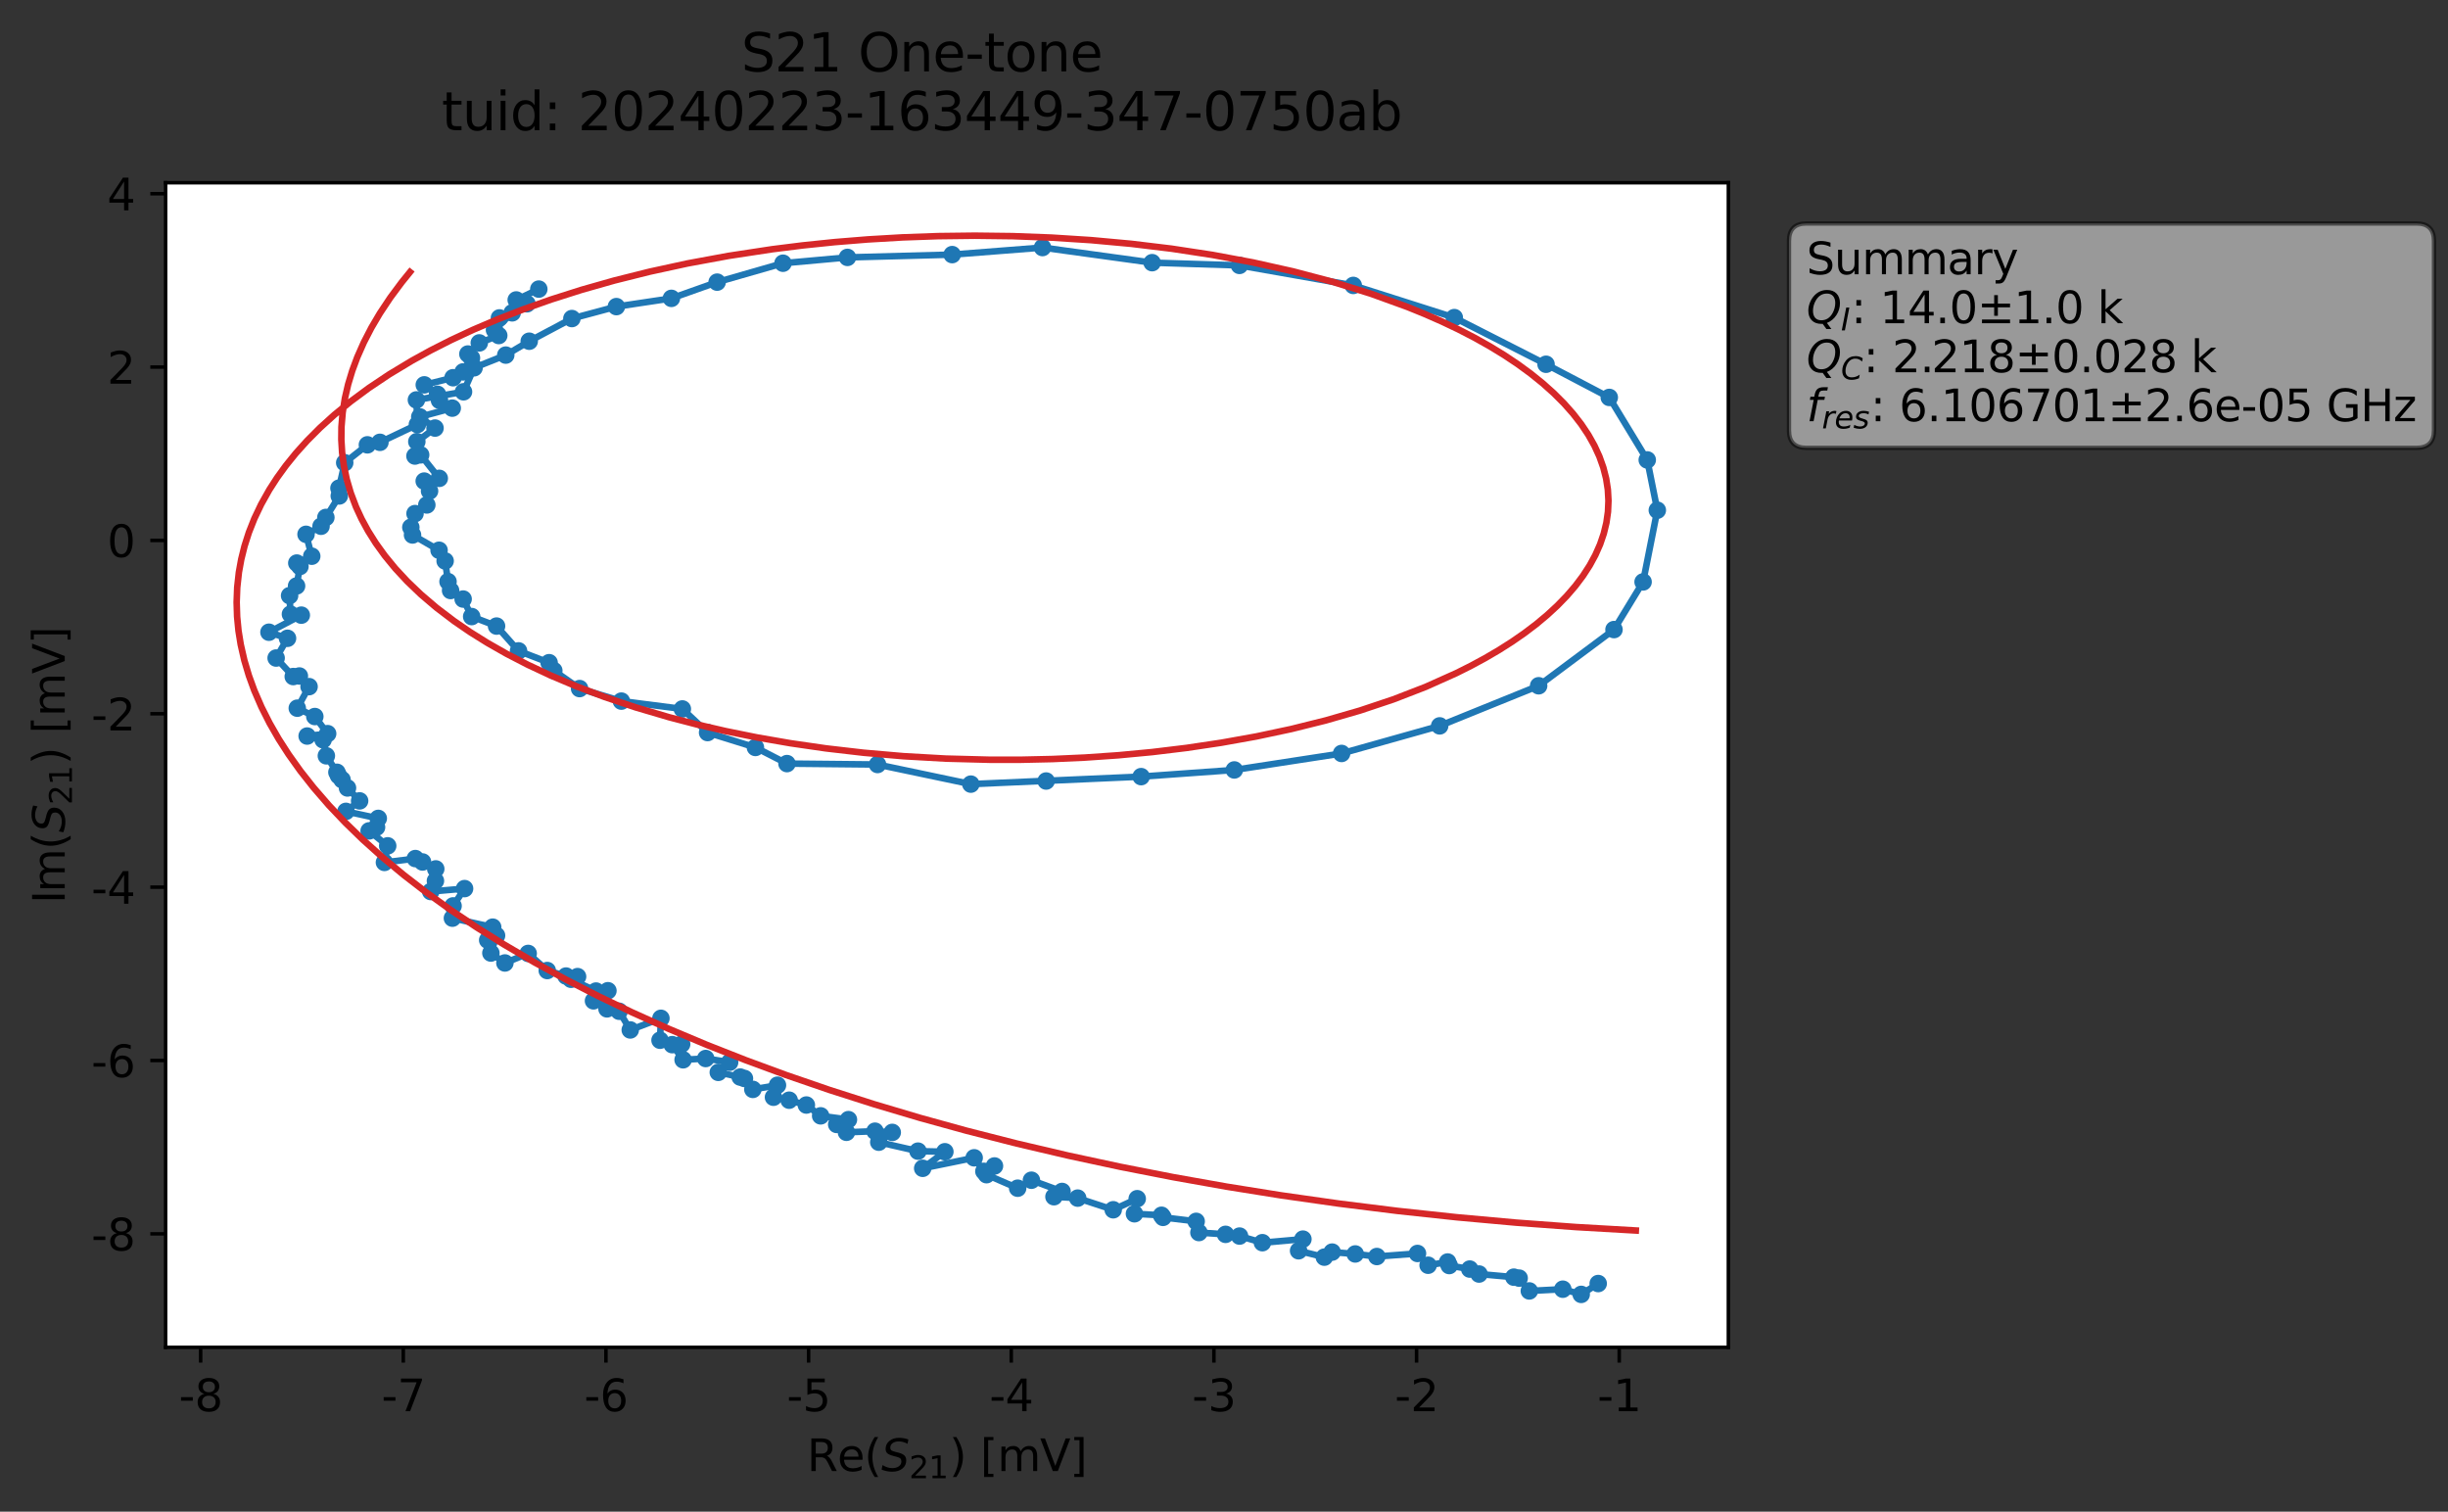 <?xml version="1.0" encoding="utf-8" standalone="no"?>
<!DOCTYPE svg PUBLIC "-//W3C//DTD SVG 1.1//EN"
  "http://www.w3.org/Graphics/SVG/1.1/DTD/svg11.dtd">
<svg xmlns:xlink="http://www.w3.org/1999/xlink" width="559.424pt" height="345.428pt" viewBox="0 0 559.424 345.428" xmlns="http://www.w3.org/2000/svg" version="1.1">
 <rect x="0" y="0" width="559.424" height="345.428" fill="#333333" stroke="none"/>
 <defs>
  <style type="text/css">*{stroke-linejoin: round; stroke-linecap: butt}</style>
 </defs>
 <g id="figure_1">
  <g id="patch_1">
   <path d="M 0 345.428 
L 559.424 345.428 
L 559.424 -0 
L 0 -0 
L 0 345.428 
z
" style="fill: none; opacity: 0"/>
  </g>
  <g id="axes_1">
   <g id="patch_2">
    <path d="M 37.848 307.872 
L 394.968 307.872 
L 394.968 41.76 
L 37.848 41.76 
z
" style="fill: #ffffff"/>
   </g>
   <g id="matplotlib.axis_1">
    <g id="xtick_1">
     <g id="line2d_1">
      <defs>
       <path id="m8a907ad9cc" d="M 0 0 
L 0 3.5 
" style="stroke: #000000; stroke-width: 0.8"/>
      </defs>
      <g>
       <use xlink:href="#m8a907ad9cc" x="45.85" y="307.872" style="stroke: #000000; stroke-width: 0.8"/>
      </g>
     </g>
     <g id="text_1">
      <!-- -8 -->
      <g transform="translate(40.864 322.47) scale(0.1 -0.1)">
       <defs>
        <path id="DejaVuSans-2d" d="M 313 2009 
L 1997 2009 
L 1997 1497 
L 313 1497 
L 313 2009 
z
" transform="scale(0.016)"/>
        <path id="DejaVuSans-38" d="M 2034 2216 
Q 1584 2216 1326 1975 
Q 1069 1734 1069 1313 
Q 1069 891 1326 650 
Q 1584 409 2034 409 
Q 2484 409 2743 651 
Q 3003 894 3003 1313 
Q 3003 1734 2745 1975 
Q 2488 2216 2034 2216 
z
M 1403 2484 
Q 997 2584 770 2862 
Q 544 3141 544 3541 
Q 544 4100 942 4425 
Q 1341 4750 2034 4750 
Q 2731 4750 3128 4425 
Q 3525 4100 3525 3541 
Q 3525 3141 3298 2862 
Q 3072 2584 2669 2484 
Q 3125 2378 3379 2068 
Q 3634 1759 3634 1313 
Q 3634 634 3220 271 
Q 2806 -91 2034 -91 
Q 1263 -91 848 271 
Q 434 634 434 1313 
Q 434 1759 690 2068 
Q 947 2378 1403 2484 
z
M 1172 3481 
Q 1172 3119 1398 2916 
Q 1625 2713 2034 2713 
Q 2441 2713 2670 2916 
Q 2900 3119 2900 3481 
Q 2900 3844 2670 4047 
Q 2441 4250 2034 4250 
Q 1625 4250 1398 4047 
Q 1172 3844 1172 3481 
z
" transform="scale(0.016)"/>
       </defs>
       <use xlink:href="#DejaVuSans-2d"/>
       <use xlink:href="#DejaVuSans-38" x="36.084"/>
      </g>
     </g>
    </g>
    <g id="xtick_2">
     <g id="line2d_2">
      <g>
       <use xlink:href="#m8a907ad9cc" x="92.161" y="307.872" style="stroke: #000000; stroke-width: 0.8"/>
      </g>
     </g>
     <g id="text_2">
      <!-- -7 -->
      <g transform="translate(87.176 322.47) scale(0.1 -0.1)">
       <defs>
        <path id="DejaVuSans-37" d="M 525 4666 
L 3525 4666 
L 3525 4397 
L 1831 0 
L 1172 0 
L 2766 4134 
L 525 4134 
L 525 4666 
z
" transform="scale(0.016)"/>
       </defs>
       <use xlink:href="#DejaVuSans-2d"/>
       <use xlink:href="#DejaVuSans-37" x="36.084"/>
      </g>
     </g>
    </g>
    <g id="xtick_3">
     <g id="line2d_3">
      <g>
       <use xlink:href="#m8a907ad9cc" x="138.472" y="307.872" style="stroke: #000000; stroke-width: 0.8"/>
      </g>
     </g>
     <g id="text_3">
      <!-- -6 -->
      <g transform="translate(133.487 322.47) scale(0.1 -0.1)">
       <defs>
        <path id="DejaVuSans-36" d="M 2113 2584 
Q 1688 2584 1439 2293 
Q 1191 2003 1191 1497 
Q 1191 994 1439 701 
Q 1688 409 2113 409 
Q 2538 409 2786 701 
Q 3034 994 3034 1497 
Q 3034 2003 2786 2293 
Q 2538 2584 2113 2584 
z
M 3366 4563 
L 3366 3988 
Q 3128 4100 2886 4159 
Q 2644 4219 2406 4219 
Q 1781 4219 1451 3797 
Q 1122 3375 1075 2522 
Q 1259 2794 1537 2939 
Q 1816 3084 2150 3084 
Q 2853 3084 3261 2657 
Q 3669 2231 3669 1497 
Q 3669 778 3244 343 
Q 2819 -91 2113 -91 
Q 1303 -91 875 529 
Q 447 1150 447 2328 
Q 447 3434 972 4092 
Q 1497 4750 2381 4750 
Q 2619 4750 2861 4703 
Q 3103 4656 3366 4563 
z
" transform="scale(0.016)"/>
       </defs>
       <use xlink:href="#DejaVuSans-2d"/>
       <use xlink:href="#DejaVuSans-36" x="36.084"/>
      </g>
     </g>
    </g>
    <g id="xtick_4">
     <g id="line2d_4">
      <g>
       <use xlink:href="#m8a907ad9cc" x="184.784" y="307.872" style="stroke: #000000; stroke-width: 0.8"/>
      </g>
     </g>
     <g id="text_4">
      <!-- -5 -->
      <g transform="translate(179.798 322.47) scale(0.1 -0.1)">
       <defs>
        <path id="DejaVuSans-35" d="M 691 4666 
L 3169 4666 
L 3169 4134 
L 1269 4134 
L 1269 2991 
Q 1406 3038 1543 3061 
Q 1681 3084 1819 3084 
Q 2600 3084 3056 2656 
Q 3513 2228 3513 1497 
Q 3513 744 3044 326 
Q 2575 -91 1722 -91 
Q 1428 -91 1123 -41 
Q 819 9 494 109 
L 494 744 
Q 775 591 1075 516 
Q 1375 441 1709 441 
Q 2250 441 2565 725 
Q 2881 1009 2881 1497 
Q 2881 1984 2565 2268 
Q 2250 2553 1709 2553 
Q 1456 2553 1204 2497 
Q 953 2441 691 2322 
L 691 4666 
z
" transform="scale(0.016)"/>
       </defs>
       <use xlink:href="#DejaVuSans-2d"/>
       <use xlink:href="#DejaVuSans-35" x="36.084"/>
      </g>
     </g>
    </g>
    <g id="xtick_5">
     <g id="line2d_5">
      <g>
       <use xlink:href="#m8a907ad9cc" x="231.095" y="307.872" style="stroke: #000000; stroke-width: 0.8"/>
      </g>
     </g>
     <g id="text_5">
      <!-- -4 -->
      <g transform="translate(226.11 322.47) scale(0.1 -0.1)">
       <defs>
        <path id="DejaVuSans-34" d="M 2419 4116 
L 825 1625 
L 2419 1625 
L 2419 4116 
z
M 2253 4666 
L 3047 4666 
L 3047 1625 
L 3713 1625 
L 3713 1100 
L 3047 1100 
L 3047 0 
L 2419 0 
L 2419 1100 
L 313 1100 
L 313 1709 
L 2253 4666 
z
" transform="scale(0.016)"/>
       </defs>
       <use xlink:href="#DejaVuSans-2d"/>
       <use xlink:href="#DejaVuSans-34" x="36.084"/>
      </g>
     </g>
    </g>
    <g id="xtick_6">
     <g id="line2d_6">
      <g>
       <use xlink:href="#m8a907ad9cc" x="277.406" y="307.872" style="stroke: #000000; stroke-width: 0.8"/>
      </g>
     </g>
     <g id="text_6">
      <!-- -3 -->
      <g transform="translate(272.421 322.47) scale(0.1 -0.1)">
       <defs>
        <path id="DejaVuSans-33" d="M 2597 2516 
Q 3050 2419 3304 2112 
Q 3559 1806 3559 1356 
Q 3559 666 3084 287 
Q 2609 -91 1734 -91 
Q 1441 -91 1130 -33 
Q 819 25 488 141 
L 488 750 
Q 750 597 1062 519 
Q 1375 441 1716 441 
Q 2309 441 2620 675 
Q 2931 909 2931 1356 
Q 2931 1769 2642 2001 
Q 2353 2234 1838 2234 
L 1294 2234 
L 1294 2753 
L 1863 2753 
Q 2328 2753 2575 2939 
Q 2822 3125 2822 3475 
Q 2822 3834 2567 4026 
Q 2313 4219 1838 4219 
Q 1578 4219 1281 4162 
Q 984 4106 628 3988 
L 628 4550 
Q 988 4650 1302 4700 
Q 1616 4750 1894 4750 
Q 2613 4750 3031 4423 
Q 3450 4097 3450 3541 
Q 3450 3153 3228 2886 
Q 3006 2619 2597 2516 
z
" transform="scale(0.016)"/>
       </defs>
       <use xlink:href="#DejaVuSans-2d"/>
       <use xlink:href="#DejaVuSans-33" x="36.084"/>
      </g>
     </g>
    </g>
    <g id="xtick_7">
     <g id="line2d_7">
      <g>
       <use xlink:href="#m8a907ad9cc" x="323.718" y="307.872" style="stroke: #000000; stroke-width: 0.8"/>
      </g>
     </g>
     <g id="text_7">
      <!-- -2 -->
      <g transform="translate(318.732 322.47) scale(0.1 -0.1)">
       <defs>
        <path id="DejaVuSans-32" d="M 1228 531 
L 3431 531 
L 3431 0 
L 469 0 
L 469 531 
Q 828 903 1448 1529 
Q 2069 2156 2228 2338 
Q 2531 2678 2651 2914 
Q 2772 3150 2772 3378 
Q 2772 3750 2511 3984 
Q 2250 4219 1831 4219 
Q 1534 4219 1204 4116 
Q 875 4013 500 3803 
L 500 4441 
Q 881 4594 1212 4672 
Q 1544 4750 1819 4750 
Q 2544 4750 2975 4387 
Q 3406 4025 3406 3419 
Q 3406 3131 3298 2873 
Q 3191 2616 2906 2266 
Q 2828 2175 2409 1742 
Q 1991 1309 1228 531 
z
" transform="scale(0.016)"/>
       </defs>
       <use xlink:href="#DejaVuSans-2d"/>
       <use xlink:href="#DejaVuSans-32" x="36.084"/>
      </g>
     </g>
    </g>
    <g id="xtick_8">
     <g id="line2d_8">
      <g>
       <use xlink:href="#m8a907ad9cc" x="370.029" y="307.872" style="stroke: #000000; stroke-width: 0.8"/>
      </g>
     </g>
     <g id="text_8">
      <!-- -1 -->
      <g transform="translate(365.044 322.47) scale(0.1 -0.1)">
       <defs>
        <path id="DejaVuSans-31" d="M 794 531 
L 1825 531 
L 1825 4091 
L 703 3866 
L 703 4441 
L 1819 4666 
L 2450 4666 
L 2450 531 
L 3481 531 
L 3481 0 
L 794 0 
L 794 531 
z
" transform="scale(0.016)"/>
       </defs>
       <use xlink:href="#DejaVuSans-2d"/>
       <use xlink:href="#DejaVuSans-31" x="36.084"/>
      </g>
     </g>
    </g>
    <g id="text_9">
     <!-- Re$(S_{21})$ [mV] -->
     <g transform="translate(184.408 336.149) scale(0.1 -0.1)">
      <defs>
       <path id="DejaVuSans-52" d="M 2841 2188 
Q 3044 2119 3236 1894 
Q 3428 1669 3622 1275 
L 4263 0 
L 3584 0 
L 2988 1197 
Q 2756 1666 2539 1819 
Q 2322 1972 1947 1972 
L 1259 1972 
L 1259 0 
L 628 0 
L 628 4666 
L 2053 4666 
Q 2853 4666 3247 4331 
Q 3641 3997 3641 3322 
Q 3641 2881 3436 2590 
Q 3231 2300 2841 2188 
z
M 1259 4147 
L 1259 2491 
L 2053 2491 
Q 2509 2491 2742 2702 
Q 2975 2913 2975 3322 
Q 2975 3731 2742 3939 
Q 2509 4147 2053 4147 
L 1259 4147 
z
" transform="scale(0.016)"/>
       <path id="DejaVuSans-65" d="M 3597 1894 
L 3597 1613 
L 953 1613 
Q 991 1019 1311 708 
Q 1631 397 2203 397 
Q 2534 397 2845 478 
Q 3156 559 3463 722 
L 3463 178 
Q 3153 47 2828 -22 
Q 2503 -91 2169 -91 
Q 1331 -91 842 396 
Q 353 884 353 1716 
Q 353 2575 817 3079 
Q 1281 3584 2069 3584 
Q 2775 3584 3186 3129 
Q 3597 2675 3597 1894 
z
M 3022 2063 
Q 3016 2534 2758 2815 
Q 2500 3097 2075 3097 
Q 1594 3097 1305 2825 
Q 1016 2553 972 2059 
L 3022 2063 
z
" transform="scale(0.016)"/>
       <path id="DejaVuSans-28" d="M 1984 4856 
Q 1566 4138 1362 3434 
Q 1159 2731 1159 2009 
Q 1159 1288 1364 580 
Q 1569 -128 1984 -844 
L 1484 -844 
Q 1016 -109 783 600 
Q 550 1309 550 2009 
Q 550 2706 781 3412 
Q 1013 4119 1484 4856 
L 1984 4856 
z
" transform="scale(0.016)"/>
       <path id="DejaVuSans-Oblique-53" d="M 3859 4513 
L 3738 3897 
Q 3422 4066 3111 4152 
Q 2800 4238 2509 4238 
Q 1944 4238 1609 3991 
Q 1275 3744 1275 3334 
Q 1275 3109 1398 2989 
Q 1522 2869 2034 2731 
L 2413 2638 
Q 3053 2472 3303 2217 
Q 3553 1963 3553 1503 
Q 3553 797 2998 353 
Q 2444 -91 1538 -91 
Q 1166 -91 791 -17 
Q 416 56 38 206 
L 166 856 
Q 513 641 861 531 
Q 1209 422 1556 422 
Q 2147 422 2503 684 
Q 2859 947 2859 1369 
Q 2859 1650 2717 1795 
Q 2575 1941 2106 2059 
L 1728 2156 
Q 1081 2325 845 2545 
Q 609 2766 609 3163 
Q 609 3859 1145 4304 
Q 1681 4750 2541 4750 
Q 2875 4750 3203 4690 
Q 3531 4631 3859 4513 
z
" transform="scale(0.016)"/>
       <path id="DejaVuSans-29" d="M 513 4856 
L 1013 4856 
Q 1481 4119 1714 3412 
Q 1947 2706 1947 2009 
Q 1947 1309 1714 600 
Q 1481 -109 1013 -844 
L 513 -844 
Q 928 -128 1133 580 
Q 1338 1288 1338 2009 
Q 1338 2731 1133 3434 
Q 928 4138 513 4856 
z
" transform="scale(0.016)"/>
       <path id="DejaVuSans-20" transform="scale(0.016)"/>
       <path id="DejaVuSans-5b" d="M 550 4863 
L 1875 4863 
L 1875 4416 
L 1125 4416 
L 1125 -397 
L 1875 -397 
L 1875 -844 
L 550 -844 
L 550 4863 
z
" transform="scale(0.016)"/>
       <path id="DejaVuSans-6d" d="M 3328 2828 
Q 3544 3216 3844 3400 
Q 4144 3584 4550 3584 
Q 5097 3584 5394 3201 
Q 5691 2819 5691 2113 
L 5691 0 
L 5113 0 
L 5113 2094 
Q 5113 2597 4934 2840 
Q 4756 3084 4391 3084 
Q 3944 3084 3684 2787 
Q 3425 2491 3425 1978 
L 3425 0 
L 2847 0 
L 2847 2094 
Q 2847 2600 2669 2842 
Q 2491 3084 2119 3084 
Q 1678 3084 1418 2786 
Q 1159 2488 1159 1978 
L 1159 0 
L 581 0 
L 581 3500 
L 1159 3500 
L 1159 2956 
Q 1356 3278 1631 3431 
Q 1906 3584 2284 3584 
Q 2666 3584 2933 3390 
Q 3200 3197 3328 2828 
z
" transform="scale(0.016)"/>
       <path id="DejaVuSans-56" d="M 1831 0 
L 50 4666 
L 709 4666 
L 2188 738 
L 3669 4666 
L 4325 4666 
L 2547 0 
L 1831 0 
z
" transform="scale(0.016)"/>
       <path id="DejaVuSans-5d" d="M 1947 4863 
L 1947 -844 
L 622 -844 
L 622 -397 
L 1369 -397 
L 1369 4416 
L 622 4416 
L 622 4863 
L 1947 4863 
z
" transform="scale(0.016)"/>
      </defs>
      <use xlink:href="#DejaVuSans-52" transform="translate(0 0.016)"/>
      <use xlink:href="#DejaVuSans-65" transform="translate(69.482 0.016)"/>
      <use xlink:href="#DejaVuSans-28" transform="translate(131.006 0.016)"/>
      <use xlink:href="#DejaVuSans-Oblique-53" transform="translate(170.02 0.016)"/>
      <use xlink:href="#DejaVuSans-32" transform="translate(233.496 -16.391) scale(0.7)"/>
      <use xlink:href="#DejaVuSans-31" transform="translate(278.032 -16.391) scale(0.7)"/>
      <use xlink:href="#DejaVuSans-29" transform="translate(325.303 0.016)"/>
      <use xlink:href="#DejaVuSans-20" transform="translate(364.316 0.016)"/>
      <use xlink:href="#DejaVuSans-5b" transform="translate(396.104 0.016)"/>
      <use xlink:href="#DejaVuSans-6d" transform="translate(435.117 0.016)"/>
      <use xlink:href="#DejaVuSans-56" transform="translate(532.529 0.016)"/>
      <use xlink:href="#DejaVuSans-5d" transform="translate(600.938 0.016)"/>
     </g>
    </g>
   </g>
   <g id="matplotlib.axis_2">
    <g id="ytick_1">
     <g id="line2d_9">
      <defs>
       <path id="m90935c9e48" d="M 0 0 
L -3.5 0 
" style="stroke: #000000; stroke-width: 0.8"/>
      </defs>
      <g>
       <use xlink:href="#m90935c9e48" x="37.848" y="281.943" style="stroke: #000000; stroke-width: 0.8"/>
      </g>
     </g>
     <g id="text_10">
      <!-- -8 -->
      <g transform="translate(20.878 285.743) scale(0.1 -0.1)">
       <use xlink:href="#DejaVuSans-2d"/>
       <use xlink:href="#DejaVuSans-38" x="36.084"/>
      </g>
     </g>
    </g>
    <g id="ytick_2">
     <g id="line2d_10">
      <g>
       <use xlink:href="#m90935c9e48" x="37.848" y="242.33" style="stroke: #000000; stroke-width: 0.8"/>
      </g>
     </g>
     <g id="text_11">
      <!-- -6 -->
      <g transform="translate(20.878 246.129) scale(0.1 -0.1)">
       <use xlink:href="#DejaVuSans-2d"/>
       <use xlink:href="#DejaVuSans-36" x="36.084"/>
      </g>
     </g>
    </g>
    <g id="ytick_3">
     <g id="line2d_11">
      <g>
       <use xlink:href="#m90935c9e48" x="37.848" y="202.717" style="stroke: #000000; stroke-width: 0.8"/>
      </g>
     </g>
     <g id="text_12">
      <!-- -4 -->
      <g transform="translate(20.878 206.516) scale(0.1 -0.1)">
       <use xlink:href="#DejaVuSans-2d"/>
       <use xlink:href="#DejaVuSans-34" x="36.084"/>
      </g>
     </g>
    </g>
    <g id="ytick_4">
     <g id="line2d_12">
      <g>
       <use xlink:href="#m90935c9e48" x="37.848" y="163.103" style="stroke: #000000; stroke-width: 0.8"/>
      </g>
     </g>
     <g id="text_13">
      <!-- -2 -->
      <g transform="translate(20.878 166.903) scale(0.1 -0.1)">
       <use xlink:href="#DejaVuSans-2d"/>
       <use xlink:href="#DejaVuSans-32" x="36.084"/>
      </g>
     </g>
    </g>
    <g id="ytick_5">
     <g id="line2d_13">
      <g>
       <use xlink:href="#m90935c9e48" x="37.848" y="123.49" style="stroke: #000000; stroke-width: 0.8"/>
      </g>
     </g>
     <g id="text_14">
      <!-- 0 -->
      <g transform="translate(24.486 127.289) scale(0.1 -0.1)">
       <defs>
        <path id="DejaVuSans-30" d="M 2034 4250 
Q 1547 4250 1301 3770 
Q 1056 3291 1056 2328 
Q 1056 1369 1301 889 
Q 1547 409 2034 409 
Q 2525 409 2770 889 
Q 3016 1369 3016 2328 
Q 3016 3291 2770 3770 
Q 2525 4250 2034 4250 
z
M 2034 4750 
Q 2819 4750 3233 4129 
Q 3647 3509 3647 2328 
Q 3647 1150 3233 529 
Q 2819 -91 2034 -91 
Q 1250 -91 836 529 
Q 422 1150 422 2328 
Q 422 3509 836 4129 
Q 1250 4750 2034 4750 
z
" transform="scale(0.016)"/>
       </defs>
       <use xlink:href="#DejaVuSans-30"/>
      </g>
     </g>
    </g>
    <g id="ytick_6">
     <g id="line2d_14">
      <g>
       <use xlink:href="#m90935c9e48" x="37.848" y="83.877" style="stroke: #000000; stroke-width: 0.8"/>
      </g>
     </g>
     <g id="text_15">
      <!-- 2 -->
      <g transform="translate(24.486 87.676) scale(0.1 -0.1)">
       <use xlink:href="#DejaVuSans-32"/>
      </g>
     </g>
    </g>
    <g id="ytick_7">
     <g id="line2d_15">
      <g>
       <use xlink:href="#m90935c9e48" x="37.848" y="44.263" style="stroke: #000000; stroke-width: 0.8"/>
      </g>
     </g>
     <g id="text_16">
      <!-- 4 -->
      <g transform="translate(24.486 48.063) scale(0.1 -0.1)">
       <use xlink:href="#DejaVuSans-34"/>
      </g>
     </g>
    </g>
    <g id="text_17">
     <!-- Im$(S_{21})$ [mV] -->
     <g transform="translate(14.798 206.466) rotate(-90) scale(0.1 -0.1)">
      <defs>
       <path id="DejaVuSans-49" d="M 628 4666 
L 1259 4666 
L 1259 0 
L 628 0 
L 628 4666 
z
" transform="scale(0.016)"/>
      </defs>
      <use xlink:href="#DejaVuSans-49" transform="translate(0 0.016)"/>
      <use xlink:href="#DejaVuSans-6d" transform="translate(25.867 0.016)"/>
      <use xlink:href="#DejaVuSans-28" transform="translate(123.279 0.016)"/>
      <use xlink:href="#DejaVuSans-Oblique-53" transform="translate(162.293 0.016)"/>
      <use xlink:href="#DejaVuSans-32" transform="translate(225.77 -16.391) scale(0.7)"/>
      <use xlink:href="#DejaVuSans-31" transform="translate(270.306 -16.391) scale(0.7)"/>
      <use xlink:href="#DejaVuSans-29" transform="translate(317.576 0.016)"/>
      <use xlink:href="#DejaVuSans-20" transform="translate(356.59 0.016)"/>
      <use xlink:href="#DejaVuSans-5b" transform="translate(388.377 0.016)"/>
      <use xlink:href="#DejaVuSans-6d" transform="translate(427.391 0.016)"/>
      <use xlink:href="#DejaVuSans-56" transform="translate(524.803 0.016)"/>
      <use xlink:href="#DejaVuSans-5d" transform="translate(593.211 0.016)"/>
     </g>
    </g>
   </g>
   <g id="line2d_16">
    <path d="M 365.225 293.298 
L 361.343 295.776 
L 357.138 294.589 
L 349.485 294.986 
L 347.163 292.06 
L 345.95 291.839 
L 337.997 291.123 
L 335.87 289.989 
L 331.185 289.181 
L 330.821 288.376 
L 326.356 289.113 
L 323.93 286.423 
L 314.643 287.121 
L 309.704 286.535 
L 304.427 286.111 
L 302.641 287.267 
L 296.757 285.808 
L 297.747 283.147 
L 288.486 283.962 
L 283.264 282.449 
L 280.073 282.056 
L 273.98 281.644 
L 273.355 279.089 
L 265.771 278.174 
L 265.438 277.696 
L 259.247 277.352 
L 259.881 273.91 
L 254.396 276.438 
L 246.279 273.777 
L 240.854 273.458 
L 242.707 272.256 
L 235.706 269.688 
L 232.56 271.51 
L 225.443 268.42 
L 227.262 266.429 
L 224.838 267.657 
L 222.622 264.564 
L 210.858 266.965 
L 215.925 263.181 
L 209.785 263.043 
L 200.821 260.999 
L 203.9 258.761 
L 199.956 258.485 
L 193.435 258.736 
L 191.205 256.938 
L 193.89 255.843 
L 187.538 254.977 
L 184.273 252.505 
L 180.342 251.402 
L 176.758 250.722 
L 177.672 247.976 
L 172.044 248.931 
L 170.127 246.439 
L 169.157 246.115 
L 164.146 245.039 
L 166.737 242.73 
L 161.268 241.877 
L 156.108 242.167 
L 153.617 238.71 
L 155.773 238.598 
L 150.831 237.699 
L 151.036 232.691 
L 144.027 235.348 
L 141.486 231.075 
L 138.713 230.529 
L 135.626 228.695 
L 138.926 226.386 
L 136.207 226.464 
L 130.496 223.771 
L 131.989 223.159 
L 129.352 223.033 
L 125.062 221.772 
L 120.702 217.866 
L 115.382 220.044 
L 112.179 217.777 
L 113.473 213.773 
L 111.448 214.824 
L 112.593 211.862 
L 103.387 209.806 
L 103.539 207.007 
L 106.166 203.05 
L 98.43 203.722 
L 99.507 201.281 
L 99.58 198.55 
L 94.918 196.188 
L 87.853 197.069 
L 88.598 193.28 
L 84.353 189.861 
L 86.05 189.031 
L 86.444 187.009 
L 79.057 185.403 
L 82.184 183.007 
L 79.411 180.053 
L 78.166 178.167 
L 77.354 177.234 
L 76.992 176.472 
L 74.581 172.709 
L 73.832 169.046 
L 70.19 168.19 
L 74.875 167.642 
L 71.945 163.733 
L 67.936 161.823 
L 70.631 156.9 
L 68.414 154.47 
L 67.014 154.597 
L 63.103 150.365 
L 65.706 145.854 
L 61.463 144.467 
L 68.857 140.566 
L 66.373 140.342 
L 66.179 136.107 
L 67.775 133.897 
L 68.54 129.447 
L 67.825 128.662 
L 71.242 127.098 
L 69.935 122.094 
L 73.367 120.25 
L 74.469 118.24 
L 77.533 113.326 
L 77.462 111.548 
L 78.774 105.739 
L 83.959 101.646 
L 86.825 101.075 
L 95.384 97.008 
L 95.159 91.385 
L 105.926 89.529 
L 108.337 84.041 
L 115.578 81.142 
L 120.944 77.971 
L 130.686 72.791 
L 140.859 70.061 
L 153.433 68.178 
L 163.884 64.472 
L 178.931 60.149 
L 193.666 58.818 
L 217.596 58.179 
L 238.235 56.567 
L 263.287 60.021 
L 283.25 60.645 
L 309.252 65.222 
L 332.34 72.573 
L 353.308 83.236 
L 367.757 90.814 
L 376.434 105.096 
L 378.736 116.586 
L 375.484 132.972 
L 368.836 143.863 
L 351.617 156.701 
L 329.001 165.867 
L 306.585 172.168 
L 282.068 175.936 
L 260.775 177.463 
L 221.861 179.177 
L 200.538 174.692 
L 179.84 174.486 
L 172.632 170.795 
L 161.701 167.394 
L 155.934 161.999 
L 141.999 160.209 
L 132.45 157.342 
L 126.557 153.236 
L 125.489 151.428 
L 118.498 148.732 
L 113.473 143.063 
L 107.789 140.887 
L 105.837 136.886 
L 102.971 134.935 
L 102.384 132.899 
L 101.724 128.183 
L 100.338 125.738 
L 94.273 122.244 
L 93.886 120.489 
L 94.844 117.358 
L 97.539 115.381 
L 98.164 112.207 
L 96.943 109.932 
L 100.383 109.304 
L 96.128 103.939 
L 94.824 104.206 
L 95.255 100.918 
L 99.413 97.818 
L 95.927 95.256 
L 103.349 93.262 
L 100.435 91.476 
L 99.974 90.1 
L 96.958 87.943 
L 103.535 86.312 
L 105.837 84.981 
L 107.741 81.792 
L 106.923 80.895 
L 109.528 78.356 
L 113.978 76.669 
L 113.003 75.393 
L 117.042 71.483 
L 114.135 72.645 
L 120.426 69.417 
L 117.967 68.542 
L 123.13 66.062 
L 123.13 66.062 
" clip-path="url(#p79e601c6af)" style="fill: none; stroke: #1f77b4; stroke-width: 1.5; stroke-linecap: square"/>
    <defs>
     <path id="ma2128e920b" d="M 0 1.5 
C 0.398 1.5 0.779 1.342 1.061 1.061 
C 1.342 0.779 1.5 0.398 1.5 0 
C 1.5 -0.398 1.342 -0.779 1.061 -1.061 
C 0.779 -1.342 0.398 -1.5 0 -1.5 
C -0.398 -1.5 -0.779 -1.342 -1.061 -1.061 
C -1.342 -0.779 -1.5 -0.398 -1.5 0 
C -1.5 0.398 -1.342 0.779 -1.061 1.061 
C -0.779 1.342 -0.398 1.5 0 1.5 
z
" style="stroke: #1f77b4"/>
    </defs>
    <g clip-path="url(#p79e601c6af)">
     <use xlink:href="#ma2128e920b" x="365.225" y="293.298" style="fill: #1f77b4; stroke: #1f77b4"/>
     <use xlink:href="#ma2128e920b" x="361.343" y="295.776" style="fill: #1f77b4; stroke: #1f77b4"/>
     <use xlink:href="#ma2128e920b" x="357.138" y="294.589" style="fill: #1f77b4; stroke: #1f77b4"/>
     <use xlink:href="#ma2128e920b" x="349.485" y="294.986" style="fill: #1f77b4; stroke: #1f77b4"/>
     <use xlink:href="#ma2128e920b" x="347.163" y="292.06" style="fill: #1f77b4; stroke: #1f77b4"/>
     <use xlink:href="#ma2128e920b" x="345.95" y="291.839" style="fill: #1f77b4; stroke: #1f77b4"/>
     <use xlink:href="#ma2128e920b" x="337.997" y="291.123" style="fill: #1f77b4; stroke: #1f77b4"/>
     <use xlink:href="#ma2128e920b" x="335.87" y="289.989" style="fill: #1f77b4; stroke: #1f77b4"/>
     <use xlink:href="#ma2128e920b" x="331.185" y="289.181" style="fill: #1f77b4; stroke: #1f77b4"/>
     <use xlink:href="#ma2128e920b" x="330.821" y="288.376" style="fill: #1f77b4; stroke: #1f77b4"/>
     <use xlink:href="#ma2128e920b" x="326.356" y="289.113" style="fill: #1f77b4; stroke: #1f77b4"/>
     <use xlink:href="#ma2128e920b" x="323.93" y="286.423" style="fill: #1f77b4; stroke: #1f77b4"/>
     <use xlink:href="#ma2128e920b" x="314.643" y="287.121" style="fill: #1f77b4; stroke: #1f77b4"/>
     <use xlink:href="#ma2128e920b" x="309.704" y="286.535" style="fill: #1f77b4; stroke: #1f77b4"/>
     <use xlink:href="#ma2128e920b" x="304.427" y="286.111" style="fill: #1f77b4; stroke: #1f77b4"/>
     <use xlink:href="#ma2128e920b" x="302.641" y="287.267" style="fill: #1f77b4; stroke: #1f77b4"/>
     <use xlink:href="#ma2128e920b" x="296.757" y="285.808" style="fill: #1f77b4; stroke: #1f77b4"/>
     <use xlink:href="#ma2128e920b" x="297.747" y="283.147" style="fill: #1f77b4; stroke: #1f77b4"/>
     <use xlink:href="#ma2128e920b" x="288.486" y="283.962" style="fill: #1f77b4; stroke: #1f77b4"/>
     <use xlink:href="#ma2128e920b" x="283.264" y="282.449" style="fill: #1f77b4; stroke: #1f77b4"/>
     <use xlink:href="#ma2128e920b" x="280.073" y="282.056" style="fill: #1f77b4; stroke: #1f77b4"/>
     <use xlink:href="#ma2128e920b" x="273.98" y="281.644" style="fill: #1f77b4; stroke: #1f77b4"/>
     <use xlink:href="#ma2128e920b" x="273.355" y="279.089" style="fill: #1f77b4; stroke: #1f77b4"/>
     <use xlink:href="#ma2128e920b" x="265.771" y="278.174" style="fill: #1f77b4; stroke: #1f77b4"/>
     <use xlink:href="#ma2128e920b" x="265.438" y="277.696" style="fill: #1f77b4; stroke: #1f77b4"/>
     <use xlink:href="#ma2128e920b" x="259.247" y="277.352" style="fill: #1f77b4; stroke: #1f77b4"/>
     <use xlink:href="#ma2128e920b" x="259.881" y="273.91" style="fill: #1f77b4; stroke: #1f77b4"/>
     <use xlink:href="#ma2128e920b" x="254.396" y="276.438" style="fill: #1f77b4; stroke: #1f77b4"/>
     <use xlink:href="#ma2128e920b" x="246.279" y="273.777" style="fill: #1f77b4; stroke: #1f77b4"/>
     <use xlink:href="#ma2128e920b" x="240.854" y="273.458" style="fill: #1f77b4; stroke: #1f77b4"/>
     <use xlink:href="#ma2128e920b" x="242.707" y="272.256" style="fill: #1f77b4; stroke: #1f77b4"/>
     <use xlink:href="#ma2128e920b" x="235.706" y="269.688" style="fill: #1f77b4; stroke: #1f77b4"/>
     <use xlink:href="#ma2128e920b" x="232.56" y="271.51" style="fill: #1f77b4; stroke: #1f77b4"/>
     <use xlink:href="#ma2128e920b" x="225.443" y="268.42" style="fill: #1f77b4; stroke: #1f77b4"/>
     <use xlink:href="#ma2128e920b" x="227.262" y="266.429" style="fill: #1f77b4; stroke: #1f77b4"/>
     <use xlink:href="#ma2128e920b" x="224.838" y="267.657" style="fill: #1f77b4; stroke: #1f77b4"/>
     <use xlink:href="#ma2128e920b" x="222.622" y="264.564" style="fill: #1f77b4; stroke: #1f77b4"/>
     <use xlink:href="#ma2128e920b" x="210.858" y="266.965" style="fill: #1f77b4; stroke: #1f77b4"/>
     <use xlink:href="#ma2128e920b" x="215.925" y="263.181" style="fill: #1f77b4; stroke: #1f77b4"/>
     <use xlink:href="#ma2128e920b" x="209.785" y="263.043" style="fill: #1f77b4; stroke: #1f77b4"/>
     <use xlink:href="#ma2128e920b" x="200.821" y="260.999" style="fill: #1f77b4; stroke: #1f77b4"/>
     <use xlink:href="#ma2128e920b" x="203.9" y="258.761" style="fill: #1f77b4; stroke: #1f77b4"/>
     <use xlink:href="#ma2128e920b" x="199.956" y="258.485" style="fill: #1f77b4; stroke: #1f77b4"/>
     <use xlink:href="#ma2128e920b" x="193.435" y="258.736" style="fill: #1f77b4; stroke: #1f77b4"/>
     <use xlink:href="#ma2128e920b" x="191.205" y="256.938" style="fill: #1f77b4; stroke: #1f77b4"/>
     <use xlink:href="#ma2128e920b" x="193.89" y="255.843" style="fill: #1f77b4; stroke: #1f77b4"/>
     <use xlink:href="#ma2128e920b" x="187.538" y="254.977" style="fill: #1f77b4; stroke: #1f77b4"/>
     <use xlink:href="#ma2128e920b" x="184.273" y="252.505" style="fill: #1f77b4; stroke: #1f77b4"/>
     <use xlink:href="#ma2128e920b" x="180.342" y="251.402" style="fill: #1f77b4; stroke: #1f77b4"/>
     <use xlink:href="#ma2128e920b" x="176.758" y="250.722" style="fill: #1f77b4; stroke: #1f77b4"/>
     <use xlink:href="#ma2128e920b" x="177.672" y="247.976" style="fill: #1f77b4; stroke: #1f77b4"/>
     <use xlink:href="#ma2128e920b" x="172.044" y="248.931" style="fill: #1f77b4; stroke: #1f77b4"/>
     <use xlink:href="#ma2128e920b" x="170.127" y="246.439" style="fill: #1f77b4; stroke: #1f77b4"/>
     <use xlink:href="#ma2128e920b" x="169.157" y="246.115" style="fill: #1f77b4; stroke: #1f77b4"/>
     <use xlink:href="#ma2128e920b" x="164.146" y="245.039" style="fill: #1f77b4; stroke: #1f77b4"/>
     <use xlink:href="#ma2128e920b" x="166.737" y="242.73" style="fill: #1f77b4; stroke: #1f77b4"/>
     <use xlink:href="#ma2128e920b" x="161.268" y="241.877" style="fill: #1f77b4; stroke: #1f77b4"/>
     <use xlink:href="#ma2128e920b" x="156.108" y="242.167" style="fill: #1f77b4; stroke: #1f77b4"/>
     <use xlink:href="#ma2128e920b" x="153.617" y="238.71" style="fill: #1f77b4; stroke: #1f77b4"/>
     <use xlink:href="#ma2128e920b" x="155.773" y="238.598" style="fill: #1f77b4; stroke: #1f77b4"/>
     <use xlink:href="#ma2128e920b" x="150.831" y="237.699" style="fill: #1f77b4; stroke: #1f77b4"/>
     <use xlink:href="#ma2128e920b" x="151.036" y="232.691" style="fill: #1f77b4; stroke: #1f77b4"/>
     <use xlink:href="#ma2128e920b" x="144.027" y="235.348" style="fill: #1f77b4; stroke: #1f77b4"/>
     <use xlink:href="#ma2128e920b" x="141.486" y="231.075" style="fill: #1f77b4; stroke: #1f77b4"/>
     <use xlink:href="#ma2128e920b" x="138.713" y="230.529" style="fill: #1f77b4; stroke: #1f77b4"/>
     <use xlink:href="#ma2128e920b" x="135.626" y="228.695" style="fill: #1f77b4; stroke: #1f77b4"/>
     <use xlink:href="#ma2128e920b" x="138.926" y="226.386" style="fill: #1f77b4; stroke: #1f77b4"/>
     <use xlink:href="#ma2128e920b" x="136.207" y="226.464" style="fill: #1f77b4; stroke: #1f77b4"/>
     <use xlink:href="#ma2128e920b" x="130.496" y="223.771" style="fill: #1f77b4; stroke: #1f77b4"/>
     <use xlink:href="#ma2128e920b" x="131.989" y="223.159" style="fill: #1f77b4; stroke: #1f77b4"/>
     <use xlink:href="#ma2128e920b" x="129.352" y="223.033" style="fill: #1f77b4; stroke: #1f77b4"/>
     <use xlink:href="#ma2128e920b" x="125.062" y="221.772" style="fill: #1f77b4; stroke: #1f77b4"/>
     <use xlink:href="#ma2128e920b" x="120.702" y="217.866" style="fill: #1f77b4; stroke: #1f77b4"/>
     <use xlink:href="#ma2128e920b" x="115.382" y="220.044" style="fill: #1f77b4; stroke: #1f77b4"/>
     <use xlink:href="#ma2128e920b" x="112.179" y="217.777" style="fill: #1f77b4; stroke: #1f77b4"/>
     <use xlink:href="#ma2128e920b" x="113.473" y="213.773" style="fill: #1f77b4; stroke: #1f77b4"/>
     <use xlink:href="#ma2128e920b" x="111.448" y="214.824" style="fill: #1f77b4; stroke: #1f77b4"/>
     <use xlink:href="#ma2128e920b" x="112.593" y="211.862" style="fill: #1f77b4; stroke: #1f77b4"/>
     <use xlink:href="#ma2128e920b" x="103.387" y="209.806" style="fill: #1f77b4; stroke: #1f77b4"/>
     <use xlink:href="#ma2128e920b" x="103.539" y="207.007" style="fill: #1f77b4; stroke: #1f77b4"/>
     <use xlink:href="#ma2128e920b" x="106.166" y="203.05" style="fill: #1f77b4; stroke: #1f77b4"/>
     <use xlink:href="#ma2128e920b" x="98.43" y="203.722" style="fill: #1f77b4; stroke: #1f77b4"/>
     <use xlink:href="#ma2128e920b" x="99.507" y="201.281" style="fill: #1f77b4; stroke: #1f77b4"/>
     <use xlink:href="#ma2128e920b" x="99.58" y="198.55" style="fill: #1f77b4; stroke: #1f77b4"/>
     <use xlink:href="#ma2128e920b" x="96.564" y="196.969" style="fill: #1f77b4; stroke: #1f77b4"/>
     <use xlink:href="#ma2128e920b" x="94.918" y="196.188" style="fill: #1f77b4; stroke: #1f77b4"/>
     <use xlink:href="#ma2128e920b" x="87.853" y="197.069" style="fill: #1f77b4; stroke: #1f77b4"/>
     <use xlink:href="#ma2128e920b" x="88.598" y="193.28" style="fill: #1f77b4; stroke: #1f77b4"/>
     <use xlink:href="#ma2128e920b" x="84.353" y="189.861" style="fill: #1f77b4; stroke: #1f77b4"/>
     <use xlink:href="#ma2128e920b" x="86.05" y="189.031" style="fill: #1f77b4; stroke: #1f77b4"/>
     <use xlink:href="#ma2128e920b" x="86.444" y="187.009" style="fill: #1f77b4; stroke: #1f77b4"/>
     <use xlink:href="#ma2128e920b" x="79.057" y="185.403" style="fill: #1f77b4; stroke: #1f77b4"/>
     <use xlink:href="#ma2128e920b" x="82.184" y="183.007" style="fill: #1f77b4; stroke: #1f77b4"/>
     <use xlink:href="#ma2128e920b" x="79.411" y="180.053" style="fill: #1f77b4; stroke: #1f77b4"/>
     <use xlink:href="#ma2128e920b" x="78.166" y="178.167" style="fill: #1f77b4; stroke: #1f77b4"/>
     <use xlink:href="#ma2128e920b" x="77.354" y="177.234" style="fill: #1f77b4; stroke: #1f77b4"/>
     <use xlink:href="#ma2128e920b" x="76.992" y="176.472" style="fill: #1f77b4; stroke: #1f77b4"/>
     <use xlink:href="#ma2128e920b" x="74.581" y="172.709" style="fill: #1f77b4; stroke: #1f77b4"/>
     <use xlink:href="#ma2128e920b" x="73.832" y="169.046" style="fill: #1f77b4; stroke: #1f77b4"/>
     <use xlink:href="#ma2128e920b" x="70.19" y="168.19" style="fill: #1f77b4; stroke: #1f77b4"/>
     <use xlink:href="#ma2128e920b" x="74.875" y="167.642" style="fill: #1f77b4; stroke: #1f77b4"/>
     <use xlink:href="#ma2128e920b" x="71.945" y="163.733" style="fill: #1f77b4; stroke: #1f77b4"/>
     <use xlink:href="#ma2128e920b" x="67.936" y="161.823" style="fill: #1f77b4; stroke: #1f77b4"/>
     <use xlink:href="#ma2128e920b" x="70.631" y="156.9" style="fill: #1f77b4; stroke: #1f77b4"/>
     <use xlink:href="#ma2128e920b" x="68.414" y="154.47" style="fill: #1f77b4; stroke: #1f77b4"/>
     <use xlink:href="#ma2128e920b" x="67.014" y="154.597" style="fill: #1f77b4; stroke: #1f77b4"/>
     <use xlink:href="#ma2128e920b" x="63.103" y="150.365" style="fill: #1f77b4; stroke: #1f77b4"/>
     <use xlink:href="#ma2128e920b" x="65.706" y="145.854" style="fill: #1f77b4; stroke: #1f77b4"/>
     <use xlink:href="#ma2128e920b" x="61.463" y="144.467" style="fill: #1f77b4; stroke: #1f77b4"/>
     <use xlink:href="#ma2128e920b" x="68.857" y="140.566" style="fill: #1f77b4; stroke: #1f77b4"/>
     <use xlink:href="#ma2128e920b" x="66.373" y="140.342" style="fill: #1f77b4; stroke: #1f77b4"/>
     <use xlink:href="#ma2128e920b" x="66.179" y="136.107" style="fill: #1f77b4; stroke: #1f77b4"/>
     <use xlink:href="#ma2128e920b" x="67.775" y="133.897" style="fill: #1f77b4; stroke: #1f77b4"/>
     <use xlink:href="#ma2128e920b" x="68.54" y="129.447" style="fill: #1f77b4; stroke: #1f77b4"/>
     <use xlink:href="#ma2128e920b" x="67.825" y="128.662" style="fill: #1f77b4; stroke: #1f77b4"/>
     <use xlink:href="#ma2128e920b" x="71.242" y="127.098" style="fill: #1f77b4; stroke: #1f77b4"/>
     <use xlink:href="#ma2128e920b" x="69.935" y="122.094" style="fill: #1f77b4; stroke: #1f77b4"/>
     <use xlink:href="#ma2128e920b" x="73.367" y="120.25" style="fill: #1f77b4; stroke: #1f77b4"/>
     <use xlink:href="#ma2128e920b" x="74.469" y="118.24" style="fill: #1f77b4; stroke: #1f77b4"/>
     <use xlink:href="#ma2128e920b" x="77.533" y="113.326" style="fill: #1f77b4; stroke: #1f77b4"/>
     <use xlink:href="#ma2128e920b" x="77.462" y="111.548" style="fill: #1f77b4; stroke: #1f77b4"/>
     <use xlink:href="#ma2128e920b" x="78.774" y="105.739" style="fill: #1f77b4; stroke: #1f77b4"/>
     <use xlink:href="#ma2128e920b" x="83.959" y="101.646" style="fill: #1f77b4; stroke: #1f77b4"/>
     <use xlink:href="#ma2128e920b" x="86.825" y="101.075" style="fill: #1f77b4; stroke: #1f77b4"/>
     <use xlink:href="#ma2128e920b" x="95.384" y="97.008" style="fill: #1f77b4; stroke: #1f77b4"/>
     <use xlink:href="#ma2128e920b" x="95.159" y="91.385" style="fill: #1f77b4; stroke: #1f77b4"/>
     <use xlink:href="#ma2128e920b" x="105.926" y="89.529" style="fill: #1f77b4; stroke: #1f77b4"/>
     <use xlink:href="#ma2128e920b" x="108.337" y="84.041" style="fill: #1f77b4; stroke: #1f77b4"/>
     <use xlink:href="#ma2128e920b" x="115.578" y="81.142" style="fill: #1f77b4; stroke: #1f77b4"/>
     <use xlink:href="#ma2128e920b" x="120.944" y="77.971" style="fill: #1f77b4; stroke: #1f77b4"/>
     <use xlink:href="#ma2128e920b" x="130.686" y="72.791" style="fill: #1f77b4; stroke: #1f77b4"/>
     <use xlink:href="#ma2128e920b" x="140.859" y="70.061" style="fill: #1f77b4; stroke: #1f77b4"/>
     <use xlink:href="#ma2128e920b" x="153.433" y="68.178" style="fill: #1f77b4; stroke: #1f77b4"/>
     <use xlink:href="#ma2128e920b" x="163.884" y="64.472" style="fill: #1f77b4; stroke: #1f77b4"/>
     <use xlink:href="#ma2128e920b" x="178.931" y="60.149" style="fill: #1f77b4; stroke: #1f77b4"/>
     <use xlink:href="#ma2128e920b" x="193.666" y="58.818" style="fill: #1f77b4; stroke: #1f77b4"/>
     <use xlink:href="#ma2128e920b" x="217.596" y="58.179" style="fill: #1f77b4; stroke: #1f77b4"/>
     <use xlink:href="#ma2128e920b" x="238.235" y="56.567" style="fill: #1f77b4; stroke: #1f77b4"/>
     <use xlink:href="#ma2128e920b" x="263.287" y="60.021" style="fill: #1f77b4; stroke: #1f77b4"/>
     <use xlink:href="#ma2128e920b" x="283.25" y="60.645" style="fill: #1f77b4; stroke: #1f77b4"/>
     <use xlink:href="#ma2128e920b" x="309.252" y="65.222" style="fill: #1f77b4; stroke: #1f77b4"/>
     <use xlink:href="#ma2128e920b" x="332.34" y="72.573" style="fill: #1f77b4; stroke: #1f77b4"/>
     <use xlink:href="#ma2128e920b" x="353.308" y="83.236" style="fill: #1f77b4; stroke: #1f77b4"/>
     <use xlink:href="#ma2128e920b" x="367.757" y="90.814" style="fill: #1f77b4; stroke: #1f77b4"/>
     <use xlink:href="#ma2128e920b" x="376.434" y="105.096" style="fill: #1f77b4; stroke: #1f77b4"/>
     <use xlink:href="#ma2128e920b" x="378.736" y="116.586" style="fill: #1f77b4; stroke: #1f77b4"/>
     <use xlink:href="#ma2128e920b" x="375.484" y="132.972" style="fill: #1f77b4; stroke: #1f77b4"/>
     <use xlink:href="#ma2128e920b" x="368.836" y="143.863" style="fill: #1f77b4; stroke: #1f77b4"/>
     <use xlink:href="#ma2128e920b" x="351.617" y="156.701" style="fill: #1f77b4; stroke: #1f77b4"/>
     <use xlink:href="#ma2128e920b" x="329.001" y="165.867" style="fill: #1f77b4; stroke: #1f77b4"/>
     <use xlink:href="#ma2128e920b" x="306.585" y="172.168" style="fill: #1f77b4; stroke: #1f77b4"/>
     <use xlink:href="#ma2128e920b" x="282.068" y="175.936" style="fill: #1f77b4; stroke: #1f77b4"/>
     <use xlink:href="#ma2128e920b" x="260.775" y="177.463" style="fill: #1f77b4; stroke: #1f77b4"/>
     <use xlink:href="#ma2128e920b" x="239.067" y="178.468" style="fill: #1f77b4; stroke: #1f77b4"/>
     <use xlink:href="#ma2128e920b" x="221.861" y="179.177" style="fill: #1f77b4; stroke: #1f77b4"/>
     <use xlink:href="#ma2128e920b" x="200.538" y="174.692" style="fill: #1f77b4; stroke: #1f77b4"/>
     <use xlink:href="#ma2128e920b" x="179.84" y="174.486" style="fill: #1f77b4; stroke: #1f77b4"/>
     <use xlink:href="#ma2128e920b" x="172.632" y="170.795" style="fill: #1f77b4; stroke: #1f77b4"/>
     <use xlink:href="#ma2128e920b" x="161.701" y="167.394" style="fill: #1f77b4; stroke: #1f77b4"/>
     <use xlink:href="#ma2128e920b" x="155.934" y="161.999" style="fill: #1f77b4; stroke: #1f77b4"/>
     <use xlink:href="#ma2128e920b" x="141.999" y="160.209" style="fill: #1f77b4; stroke: #1f77b4"/>
     <use xlink:href="#ma2128e920b" x="132.45" y="157.342" style="fill: #1f77b4; stroke: #1f77b4"/>
     <use xlink:href="#ma2128e920b" x="126.557" y="153.236" style="fill: #1f77b4; stroke: #1f77b4"/>
     <use xlink:href="#ma2128e920b" x="125.489" y="151.428" style="fill: #1f77b4; stroke: #1f77b4"/>
     <use xlink:href="#ma2128e920b" x="118.498" y="148.732" style="fill: #1f77b4; stroke: #1f77b4"/>
     <use xlink:href="#ma2128e920b" x="113.473" y="143.063" style="fill: #1f77b4; stroke: #1f77b4"/>
     <use xlink:href="#ma2128e920b" x="107.789" y="140.887" style="fill: #1f77b4; stroke: #1f77b4"/>
     <use xlink:href="#ma2128e920b" x="105.837" y="136.886" style="fill: #1f77b4; stroke: #1f77b4"/>
     <use xlink:href="#ma2128e920b" x="102.971" y="134.935" style="fill: #1f77b4; stroke: #1f77b4"/>
     <use xlink:href="#ma2128e920b" x="102.384" y="132.899" style="fill: #1f77b4; stroke: #1f77b4"/>
     <use xlink:href="#ma2128e920b" x="101.724" y="128.183" style="fill: #1f77b4; stroke: #1f77b4"/>
     <use xlink:href="#ma2128e920b" x="100.338" y="125.738" style="fill: #1f77b4; stroke: #1f77b4"/>
     <use xlink:href="#ma2128e920b" x="94.273" y="122.244" style="fill: #1f77b4; stroke: #1f77b4"/>
     <use xlink:href="#ma2128e920b" x="93.886" y="120.489" style="fill: #1f77b4; stroke: #1f77b4"/>
     <use xlink:href="#ma2128e920b" x="94.844" y="117.358" style="fill: #1f77b4; stroke: #1f77b4"/>
     <use xlink:href="#ma2128e920b" x="97.539" y="115.381" style="fill: #1f77b4; stroke: #1f77b4"/>
     <use xlink:href="#ma2128e920b" x="98.164" y="112.207" style="fill: #1f77b4; stroke: #1f77b4"/>
     <use xlink:href="#ma2128e920b" x="96.943" y="109.932" style="fill: #1f77b4; stroke: #1f77b4"/>
     <use xlink:href="#ma2128e920b" x="100.383" y="109.304" style="fill: #1f77b4; stroke: #1f77b4"/>
     <use xlink:href="#ma2128e920b" x="96.128" y="103.939" style="fill: #1f77b4; stroke: #1f77b4"/>
     <use xlink:href="#ma2128e920b" x="94.824" y="104.206" style="fill: #1f77b4; stroke: #1f77b4"/>
     <use xlink:href="#ma2128e920b" x="95.255" y="100.918" style="fill: #1f77b4; stroke: #1f77b4"/>
     <use xlink:href="#ma2128e920b" x="99.413" y="97.818" style="fill: #1f77b4; stroke: #1f77b4"/>
     <use xlink:href="#ma2128e920b" x="95.927" y="95.256" style="fill: #1f77b4; stroke: #1f77b4"/>
     <use xlink:href="#ma2128e920b" x="103.349" y="93.262" style="fill: #1f77b4; stroke: #1f77b4"/>
     <use xlink:href="#ma2128e920b" x="100.435" y="91.476" style="fill: #1f77b4; stroke: #1f77b4"/>
     <use xlink:href="#ma2128e920b" x="99.974" y="90.1" style="fill: #1f77b4; stroke: #1f77b4"/>
     <use xlink:href="#ma2128e920b" x="96.958" y="87.943" style="fill: #1f77b4; stroke: #1f77b4"/>
     <use xlink:href="#ma2128e920b" x="103.535" y="86.312" style="fill: #1f77b4; stroke: #1f77b4"/>
     <use xlink:href="#ma2128e920b" x="105.837" y="84.981" style="fill: #1f77b4; stroke: #1f77b4"/>
     <use xlink:href="#ma2128e920b" x="107.741" y="81.792" style="fill: #1f77b4; stroke: #1f77b4"/>
     <use xlink:href="#ma2128e920b" x="106.923" y="80.895" style="fill: #1f77b4; stroke: #1f77b4"/>
     <use xlink:href="#ma2128e920b" x="109.528" y="78.356" style="fill: #1f77b4; stroke: #1f77b4"/>
     <use xlink:href="#ma2128e920b" x="113.978" y="76.669" style="fill: #1f77b4; stroke: #1f77b4"/>
     <use xlink:href="#ma2128e920b" x="113.003" y="75.393" style="fill: #1f77b4; stroke: #1f77b4"/>
     <use xlink:href="#ma2128e920b" x="117.042" y="71.483" style="fill: #1f77b4; stroke: #1f77b4"/>
     <use xlink:href="#ma2128e920b" x="114.135" y="72.645" style="fill: #1f77b4; stroke: #1f77b4"/>
     <use xlink:href="#ma2128e920b" x="120.426" y="69.417" style="fill: #1f77b4; stroke: #1f77b4"/>
     <use xlink:href="#ma2128e920b" x="117.967" y="68.542" style="fill: #1f77b4; stroke: #1f77b4"/>
     <use xlink:href="#ma2128e920b" x="123.13" y="66.062" style="fill: #1f77b4; stroke: #1f77b4"/>
    </g>
   </g>
   <g id="line2d_17">
    <path d="M 373.816 281.176 
L 360.109 280.387 
L 346.453 279.377 
L 332.866 278.147 
L 319.365 276.697 
L 305.969 275.027 
L 292.693 273.137 
L 280.325 271.158 
L 268.094 268.985 
L 256.015 266.619 
L 244.102 264.059 
L 232.37 261.308 
L 220.833 258.364 
L 210.206 255.43 
L 199.776 252.328 
L 189.553 249.058 
L 179.551 245.62 
L 170.424 242.259 
L 161.51 238.751 
L 152.819 235.095 
L 144.362 231.29 
L 136.727 227.623 
L 129.312 223.824 
L 122.128 219.893 
L 115.184 215.827 
L 108.998 211.951 
L 103.036 207.955 
L 97.309 203.834 
L 92.276 199.945 
L 87.461 195.945 
L 82.876 191.828 
L 78.919 187.981 
L 75.173 184.03 
L 71.654 179.968 
L 68.693 176.214 
L 65.94 172.36 
L 63.682 168.847 
L 61.613 165.246 
L 59.749 161.553 
L 58.107 157.76 
L 56.868 154.356 
L 55.83 150.866 
L 55.012 147.285 
L 54.503 144.14 
L 54.186 140.919 
L 54.081 137.619 
L 54.209 134.236 
L 54.593 130.764 
L 55.131 127.799 
L 55.885 124.766 
L 56.878 121.663 
L 58.135 118.486 
L 59.684 115.233 
L 61.557 111.9 
L 63.314 109.176 
L 65.325 106.399 
L 67.612 103.569 
L 70.205 100.687 
L 73.132 97.753 
L 76.429 94.769 
L 80.132 91.738 
L 84.284 88.666 
L 88.934 85.557 
L 94.131 82.423 
L 98.424 80.062 
L 103.084 77.7 
L 108.138 75.345 
L 113.617 73.006 
L 119.551 70.696 
L 125.971 68.43 
L 132.91 66.224 
L 140.4 64.099 
L 148.471 62.079 
L 157.152 60.192 
L 166.467 58.472 
L 176.434 56.955 
L 183.445 56.077 
L 190.75 55.323 
L 198.345 54.708 
L 206.223 54.247 
L 214.375 53.957 
L 222.784 53.856 
L 231.431 53.962 
L 240.287 54.294 
L 249.322 54.871 
L 258.494 55.71 
L 267.755 56.828 
L 277.051 58.242 
L 286.318 59.966 
L 295.486 62.01 
L 304.477 64.383 
L 313.207 67.088 
L 321.588 70.124 
L 325.619 71.764 
L 329.528 73.485 
L 333.304 75.283 
L 336.935 77.158 
L 340.409 79.106 
L 343.716 81.126 
L 346.845 83.212 
L 349.786 85.363 
L 352.529 87.574 
L 355.064 89.84 
L 357.384 92.157 
L 359.479 94.52 
L 361.345 96.924 
L 362.974 99.363 
L 364.361 101.831 
L 365.503 104.324 
L 366.396 106.834 
L 367.039 109.356 
L 367.43 111.883 
L 367.569 114.409 
L 367.459 116.93 
L 367.101 119.437 
L 366.498 121.926 
L 365.655 124.391 
L 364.577 126.826 
L 363.27 129.226 
L 361.741 131.586 
L 359.997 133.902 
L 358.048 136.169 
L 355.901 138.382 
L 353.566 140.539 
L 351.054 142.636 
L 348.373 144.67 
L 345.534 146.637 
L 342.549 148.537 
L 339.427 150.366 
L 336.18 152.124 
L 332.817 153.809 
L 325.789 156.958 
L 318.424 159.807 
L 310.801 162.359 
L 302.993 164.617 
L 295.066 166.59 
L 287.082 168.287 
L 279.094 169.72 
L 271.15 170.904 
L 263.289 171.854 
L 255.546 172.583 
L 247.951 173.108 
L 240.526 173.444 
L 233.29 173.606 
L 226.257 173.608 
L 216.112 173.344 
L 206.471 172.796 
L 197.344 172.004 
L 188.73 171.006 
L 180.621 169.831 
L 173.004 168.51 
L 165.861 167.066 
L 159.171 165.521 
L 152.914 163.893 
L 145.204 161.621 
L 138.169 159.262 
L 131.757 156.842 
L 125.918 154.38 
L 120.605 151.894 
L 115.774 149.397 
L 111.385 146.899 
L 107.401 144.408 
L 103.788 141.93 
L 99.749 138.86 
L 96.19 135.826 
L 93.063 132.832 
L 90.326 129.883 
L 87.944 126.979 
L 85.883 124.123 
L 84.115 121.313 
L 82.615 118.551 
L 81.359 115.835 
L 80.149 112.637 
L 79.232 109.502 
L 78.584 106.429 
L 78.181 103.416 
L 78.003 100.461 
L 78.032 97.561 
L 78.308 94.245 
L 78.824 90.999 
L 79.561 87.819 
L 80.503 84.703 
L 81.636 81.648 
L 83.148 78.228 
L 84.877 74.882 
L 86.808 71.605 
L 89.206 68 
L 91.828 64.476 
L 93.694 62.171 
L 93.694 62.171 
" clip-path="url(#p79e601c6af)" style="fill: none; stroke: #d62728; stroke-width: 1.5; stroke-linecap: square"/>
   </g>
   <g id="patch_3">
    <path d="M 37.848 307.872 
L 37.848 41.76 
" style="fill: none; stroke: #000000; stroke-width: 0.8; stroke-linejoin: miter; stroke-linecap: square"/>
   </g>
   <g id="patch_4">
    <path d="M 394.968 307.872 
L 394.968 41.76 
" style="fill: none; stroke: #000000; stroke-width: 0.8; stroke-linejoin: miter; stroke-linecap: square"/>
   </g>
   <g id="patch_5">
    <path d="M 37.848 307.872 
L 394.968 307.872 
" style="fill: none; stroke: #000000; stroke-width: 0.8; stroke-linejoin: miter; stroke-linecap: square"/>
   </g>
   <g id="patch_6">
    <path d="M 37.848 41.76 
L 394.968 41.76 
" style="fill: none; stroke: #000000; stroke-width: 0.8; stroke-linejoin: miter; stroke-linecap: square"/>
   </g>
   <g id="text_18">
    <g id="patch_7">
     <path d="M 412.824 102.337 
L 552.224 102.337 
Q 556.224 102.337 556.224 98.337 
L 556.224 55.066 
Q 556.224 51.066 552.224 51.066 
L 412.824 51.066 
Q 408.824 51.066 408.824 55.066 
L 408.824 98.337 
Q 408.824 102.337 412.824 102.337 
z
" style="fill: #ffffff; opacity: 0.5; stroke: #000000; stroke-linejoin: miter"/>
    </g>
    <!-- Summary -->
    <g transform="translate(412.824 62.664) scale(0.1 -0.1)">
     <defs>
      <path id="DejaVuSans-53" d="M 3425 4513 
L 3425 3897 
Q 3066 4069 2747 4153 
Q 2428 4238 2131 4238 
Q 1616 4238 1336 4038 
Q 1056 3838 1056 3469 
Q 1056 3159 1242 3001 
Q 1428 2844 1947 2747 
L 2328 2669 
Q 3034 2534 3370 2195 
Q 3706 1856 3706 1288 
Q 3706 609 3251 259 
Q 2797 -91 1919 -91 
Q 1588 -91 1214 -16 
Q 841 59 441 206 
L 441 856 
Q 825 641 1194 531 
Q 1563 422 1919 422 
Q 2459 422 2753 634 
Q 3047 847 3047 1241 
Q 3047 1584 2836 1778 
Q 2625 1972 2144 2069 
L 1759 2144 
Q 1053 2284 737 2584 
Q 422 2884 422 3419 
Q 422 4038 858 4394 
Q 1294 4750 2059 4750 
Q 2388 4750 2728 4690 
Q 3069 4631 3425 4513 
z
" transform="scale(0.016)"/>
      <path id="DejaVuSans-75" d="M 544 1381 
L 544 3500 
L 1119 3500 
L 1119 1403 
Q 1119 906 1312 657 
Q 1506 409 1894 409 
Q 2359 409 2629 706 
Q 2900 1003 2900 1516 
L 2900 3500 
L 3475 3500 
L 3475 0 
L 2900 0 
L 2900 538 
Q 2691 219 2414 64 
Q 2138 -91 1772 -91 
Q 1169 -91 856 284 
Q 544 659 544 1381 
z
M 1991 3584 
L 1991 3584 
z
" transform="scale(0.016)"/>
      <path id="DejaVuSans-61" d="M 2194 1759 
Q 1497 1759 1228 1600 
Q 959 1441 959 1056 
Q 959 750 1161 570 
Q 1363 391 1709 391 
Q 2188 391 2477 730 
Q 2766 1069 2766 1631 
L 2766 1759 
L 2194 1759 
z
M 3341 1997 
L 3341 0 
L 2766 0 
L 2766 531 
Q 2569 213 2275 61 
Q 1981 -91 1556 -91 
Q 1019 -91 701 211 
Q 384 513 384 1019 
Q 384 1609 779 1909 
Q 1175 2209 1959 2209 
L 2766 2209 
L 2766 2266 
Q 2766 2663 2505 2880 
Q 2244 3097 1772 3097 
Q 1472 3097 1187 3025 
Q 903 2953 641 2809 
L 641 3341 
Q 956 3463 1253 3523 
Q 1550 3584 1831 3584 
Q 2591 3584 2966 3190 
Q 3341 2797 3341 1997 
z
" transform="scale(0.016)"/>
      <path id="DejaVuSans-72" d="M 2631 2963 
Q 2534 3019 2420 3045 
Q 2306 3072 2169 3072 
Q 1681 3072 1420 2755 
Q 1159 2438 1159 1844 
L 1159 0 
L 581 0 
L 581 3500 
L 1159 3500 
L 1159 2956 
Q 1341 3275 1631 3429 
Q 1922 3584 2338 3584 
Q 2397 3584 2469 3576 
Q 2541 3569 2628 3553 
L 2631 2963 
z
" transform="scale(0.016)"/>
      <path id="DejaVuSans-79" d="M 2059 -325 
Q 1816 -950 1584 -1140 
Q 1353 -1331 966 -1331 
L 506 -1331 
L 506 -850 
L 844 -850 
Q 1081 -850 1212 -737 
Q 1344 -625 1503 -206 
L 1606 56 
L 191 3500 
L 800 3500 
L 1894 763 
L 2988 3500 
L 3597 3500 
L 2059 -325 
z
" transform="scale(0.016)"/>
     </defs>
     <use xlink:href="#DejaVuSans-53"/>
     <use xlink:href="#DejaVuSans-75" x="63.477"/>
     <use xlink:href="#DejaVuSans-6d" x="126.855"/>
     <use xlink:href="#DejaVuSans-6d" x="224.268"/>
     <use xlink:href="#DejaVuSans-61" x="321.68"/>
     <use xlink:href="#DejaVuSans-72" x="382.959"/>
     <use xlink:href="#DejaVuSans-79" x="424.072"/>
    </g>
    <!-- $Q_I$: 14.0$\pm$1.0 k -->
    <g transform="translate(412.824 73.862) scale(0.1 -0.1)">
     <defs>
      <path id="DejaVuSans-Oblique-51" d="M 2309 -84 
Q 2275 -88 2237 -89 
Q 2200 -91 2125 -91 
Q 1250 -91 756 411 
Q 263 913 263 1797 
Q 263 2319 452 2844 
Q 641 3369 978 3788 
Q 1369 4269 1858 4509 
Q 2347 4750 2938 4750 
Q 3794 4750 4287 4245 
Q 4781 3741 4781 2869 
Q 4781 1928 4265 1147 
Q 3750 366 2919 44 
L 3553 -825 
L 2847 -825 
L 2309 -84 
z
M 2919 4238 
Q 2400 4238 2003 3986 
Q 1606 3734 1313 3219 
Q 1125 2891 1026 2522 
Q 928 2153 928 1778 
Q 928 1128 1239 775 
Q 1550 422 2119 422 
Q 2631 422 3032 676 
Q 3434 931 3719 1434 
Q 3909 1772 4009 2142 
Q 4109 2513 4109 2881 
Q 4109 3528 3796 3883 
Q 3484 4238 2919 4238 
z
" transform="scale(0.016)"/>
      <path id="DejaVuSans-Oblique-49" d="M 1081 4666 
L 1716 4666 
L 806 0 
L 172 0 
L 1081 4666 
z
" transform="scale(0.016)"/>
      <path id="DejaVuSans-3a" d="M 750 794 
L 1409 794 
L 1409 0 
L 750 0 
L 750 794 
z
M 750 3309 
L 1409 3309 
L 1409 2516 
L 750 2516 
L 750 3309 
z
" transform="scale(0.016)"/>
      <path id="DejaVuSans-2e" d="M 684 794 
L 1344 794 
L 1344 0 
L 684 0 
L 684 794 
z
" transform="scale(0.016)"/>
      <path id="DejaVuSans-b1" d="M 2944 4013 
L 2944 2803 
L 4684 2803 
L 4684 2272 
L 2944 2272 
L 2944 1063 
L 2419 1063 
L 2419 2272 
L 678 2272 
L 678 2803 
L 2419 2803 
L 2419 4013 
L 2944 4013 
z
M 678 531 
L 4684 531 
L 4684 0 
L 678 0 
L 678 531 
z
" transform="scale(0.016)"/>
      <path id="DejaVuSans-6b" d="M 581 4863 
L 1159 4863 
L 1159 1991 
L 2875 3500 
L 3609 3500 
L 1753 1863 
L 3688 0 
L 2938 0 
L 1159 1709 
L 1159 0 
L 581 0 
L 581 4863 
z
" transform="scale(0.016)"/>
     </defs>
     <use xlink:href="#DejaVuSans-Oblique-51" transform="translate(0 0.016)"/>
     <use xlink:href="#DejaVuSans-Oblique-49" transform="translate(78.711 -16.391) scale(0.7)"/>
     <use xlink:href="#DejaVuSans-3a" transform="translate(102.09 0.016)"/>
     <use xlink:href="#DejaVuSans-20" transform="translate(135.781 0.016)"/>
     <use xlink:href="#DejaVuSans-31" transform="translate(167.568 0.016)"/>
     <use xlink:href="#DejaVuSans-34" transform="translate(231.191 0.016)"/>
     <use xlink:href="#DejaVuSans-2e" transform="translate(294.814 0.016)"/>
     <use xlink:href="#DejaVuSans-30" transform="translate(326.602 0.016)"/>
     <use xlink:href="#DejaVuSans-b1" transform="translate(390.225 0.016)"/>
     <use xlink:href="#DejaVuSans-31" transform="translate(474.014 0.016)"/>
     <use xlink:href="#DejaVuSans-2e" transform="translate(537.637 0.016)"/>
     <use xlink:href="#DejaVuSans-30" transform="translate(569.424 0.016)"/>
     <use xlink:href="#DejaVuSans-20" transform="translate(633.047 0.016)"/>
     <use xlink:href="#DejaVuSans-6b" transform="translate(664.834 0.016)"/>
    </g>
    <!-- $Q_C$: 2.218$\pm$0.028 k -->
    <g transform="translate(412.824 85.06) scale(0.1 -0.1)">
     <defs>
      <path id="DejaVuSans-Oblique-43" d="M 4447 4306 
L 4319 3641 
Q 4019 3944 3683 4091 
Q 3347 4238 2956 4238 
Q 2422 4238 2017 3981 
Q 1613 3725 1319 3200 
Q 1131 2863 1032 2486 
Q 934 2109 934 1728 
Q 934 1091 1264 756 
Q 1594 422 2222 422 
Q 2656 422 3056 561 
Q 3456 700 3834 978 
L 3688 231 
Q 3316 72 2936 -9 
Q 2556 -91 2175 -91 
Q 1278 -91 773 396 
Q 269 884 269 1753 
Q 269 2309 461 2846 
Q 653 3384 1013 3828 
Q 1394 4300 1883 4525 
Q 2372 4750 3022 4750 
Q 3422 4750 3780 4639 
Q 4138 4528 4447 4306 
z
" transform="scale(0.016)"/>
     </defs>
     <use xlink:href="#DejaVuSans-Oblique-51" transform="translate(0 0.016)"/>
     <use xlink:href="#DejaVuSans-Oblique-43" transform="translate(78.711 -16.391) scale(0.7)"/>
     <use xlink:href="#DejaVuSans-3a" transform="translate(130.322 0.016)"/>
     <use xlink:href="#DejaVuSans-20" transform="translate(164.014 0.016)"/>
     <use xlink:href="#DejaVuSans-32" transform="translate(195.801 0.016)"/>
     <use xlink:href="#DejaVuSans-2e" transform="translate(259.424 0.016)"/>
     <use xlink:href="#DejaVuSans-32" transform="translate(285.711 0.016)"/>
     <use xlink:href="#DejaVuSans-31" transform="translate(349.334 0.016)"/>
     <use xlink:href="#DejaVuSans-38" transform="translate(412.957 0.016)"/>
     <use xlink:href="#DejaVuSans-b1" transform="translate(476.58 0.016)"/>
     <use xlink:href="#DejaVuSans-30" transform="translate(560.369 0.016)"/>
     <use xlink:href="#DejaVuSans-2e" transform="translate(623.992 0.016)"/>
     <use xlink:href="#DejaVuSans-30" transform="translate(655.779 0.016)"/>
     <use xlink:href="#DejaVuSans-32" transform="translate(719.402 0.016)"/>
     <use xlink:href="#DejaVuSans-38" transform="translate(783.025 0.016)"/>
     <use xlink:href="#DejaVuSans-20" transform="translate(846.648 0.016)"/>
     <use xlink:href="#DejaVuSans-6b" transform="translate(878.436 0.016)"/>
    </g>
    <!-- $f_{res}$: 6.106701$\pm$2.6e-05 GHz -->
    <g transform="translate(412.824 96.257) scale(0.1 -0.1)">
     <defs>
      <path id="DejaVuSans-Oblique-66" d="M 3059 4863 
L 2969 4384 
L 2419 4384 
Q 2106 4384 1964 4261 
Q 1822 4138 1753 3809 
L 1691 3500 
L 2638 3500 
L 2553 3053 
L 1606 3053 
L 1013 0 
L 434 0 
L 1031 3053 
L 481 3053 
L 563 3500 
L 1113 3500 
L 1159 3744 
Q 1278 4363 1576 4613 
Q 1875 4863 2516 4863 
L 3059 4863 
z
" transform="scale(0.016)"/>
      <path id="DejaVuSans-Oblique-72" d="M 2853 2969 
Q 2766 3016 2653 3041 
Q 2541 3066 2413 3066 
Q 1953 3066 1609 2717 
Q 1266 2369 1153 1784 
L 800 0 
L 225 0 
L 909 3500 
L 1484 3500 
L 1375 2956 
Q 1603 3259 1920 3421 
Q 2238 3584 2597 3584 
Q 2691 3584 2781 3573 
Q 2872 3563 2963 3538 
L 2853 2969 
z
" transform="scale(0.016)"/>
      <path id="DejaVuSans-Oblique-65" d="M 3078 2063 
Q 3088 2113 3092 2166 
Q 3097 2219 3097 2272 
Q 3097 2653 2873 2875 
Q 2650 3097 2266 3097 
Q 1838 3097 1509 2826 
Q 1181 2556 1013 2059 
L 3078 2063 
z
M 3578 1613 
L 903 1613 
Q 884 1494 878 1425 
Q 872 1356 872 1306 
Q 872 872 1139 634 
Q 1406 397 1894 397 
Q 2269 397 2603 481 
Q 2938 566 3225 728 
L 3116 159 
Q 2806 34 2476 -28 
Q 2147 -91 1806 -91 
Q 1078 -91 686 257 
Q 294 606 294 1247 
Q 294 1794 489 2264 
Q 684 2734 1063 3103 
Q 1306 3334 1642 3459 
Q 1978 3584 2356 3584 
Q 2950 3584 3301 3228 
Q 3653 2872 3653 2272 
Q 3653 2128 3634 1964 
Q 3616 1800 3578 1613 
z
" transform="scale(0.016)"/>
      <path id="DejaVuSans-Oblique-73" d="M 3200 3397 
L 3091 2853 
Q 2863 2978 2609 3040 
Q 2356 3103 2088 3103 
Q 1634 3103 1373 2948 
Q 1113 2794 1113 2528 
Q 1113 2219 1719 2053 
Q 1766 2041 1788 2034 
L 1972 1978 
Q 2547 1819 2739 1644 
Q 2931 1469 2931 1166 
Q 2931 609 2489 259 
Q 2047 -91 1331 -91 
Q 1053 -91 747 -37 
Q 441 16 72 128 
L 184 722 
Q 500 559 806 475 
Q 1113 391 1394 391 
Q 1816 391 2080 572 
Q 2344 753 2344 1031 
Q 2344 1331 1650 1516 
L 1591 1531 
L 1394 1581 
Q 956 1697 753 1886 
Q 550 2075 550 2369 
Q 550 2928 970 3256 
Q 1391 3584 2113 3584 
Q 2397 3584 2667 3537 
Q 2938 3491 3200 3397 
z
" transform="scale(0.016)"/>
      <path id="DejaVuSans-47" d="M 3809 666 
L 3809 1919 
L 2778 1919 
L 2778 2438 
L 4434 2438 
L 4434 434 
Q 4069 175 3628 42 
Q 3188 -91 2688 -91 
Q 1594 -91 976 548 
Q 359 1188 359 2328 
Q 359 3472 976 4111 
Q 1594 4750 2688 4750 
Q 3144 4750 3555 4637 
Q 3966 4525 4313 4306 
L 4313 3634 
Q 3963 3931 3569 4081 
Q 3175 4231 2741 4231 
Q 1884 4231 1454 3753 
Q 1025 3275 1025 2328 
Q 1025 1384 1454 906 
Q 1884 428 2741 428 
Q 3075 428 3337 486 
Q 3600 544 3809 666 
z
" transform="scale(0.016)"/>
      <path id="DejaVuSans-48" d="M 628 4666 
L 1259 4666 
L 1259 2753 
L 3553 2753 
L 3553 4666 
L 4184 4666 
L 4184 0 
L 3553 0 
L 3553 2222 
L 1259 2222 
L 1259 0 
L 628 0 
L 628 4666 
z
" transform="scale(0.016)"/>
      <path id="DejaVuSans-7a" d="M 353 3500 
L 3084 3500 
L 3084 2975 
L 922 459 
L 3084 459 
L 3084 0 
L 275 0 
L 275 525 
L 2438 3041 
L 353 3041 
L 353 3500 
z
" transform="scale(0.016)"/>
     </defs>
     <use xlink:href="#DejaVuSans-Oblique-66" transform="translate(0 0.016)"/>
     <use xlink:href="#DejaVuSans-Oblique-72" transform="translate(35.205 -16.391) scale(0.7)"/>
     <use xlink:href="#DejaVuSans-Oblique-65" transform="translate(63.984 -16.391) scale(0.7)"/>
     <use xlink:href="#DejaVuSans-Oblique-73" transform="translate(107.051 -16.391) scale(0.7)"/>
     <use xlink:href="#DejaVuSans-3a" transform="translate(146.255 0.016)"/>
     <use xlink:href="#DejaVuSans-20" transform="translate(179.946 0.016)"/>
     <use xlink:href="#DejaVuSans-36" transform="translate(211.733 0.016)"/>
     <use xlink:href="#DejaVuSans-2e" transform="translate(275.356 0.016)"/>
     <use xlink:href="#DejaVuSans-31" transform="translate(307.144 0.016)"/>
     <use xlink:href="#DejaVuSans-30" transform="translate(370.767 0.016)"/>
     <use xlink:href="#DejaVuSans-36" transform="translate(434.39 0.016)"/>
     <use xlink:href="#DejaVuSans-37" transform="translate(498.013 0.016)"/>
     <use xlink:href="#DejaVuSans-30" transform="translate(561.636 0.016)"/>
     <use xlink:href="#DejaVuSans-31" transform="translate(625.259 0.016)"/>
     <use xlink:href="#DejaVuSans-b1" transform="translate(688.882 0.016)"/>
     <use xlink:href="#DejaVuSans-32" transform="translate(772.671 0.016)"/>
     <use xlink:href="#DejaVuSans-2e" transform="translate(836.294 0.016)"/>
     <use xlink:href="#DejaVuSans-36" transform="translate(868.081 0.016)"/>
     <use xlink:href="#DejaVuSans-65" transform="translate(931.704 0.016)"/>
     <use xlink:href="#DejaVuSans-2d" transform="translate(993.228 0.016)"/>
     <use xlink:href="#DejaVuSans-30" transform="translate(1029.312 0.016)"/>
     <use xlink:href="#DejaVuSans-35" transform="translate(1092.935 0.016)"/>
     <use xlink:href="#DejaVuSans-20" transform="translate(1156.558 0.016)"/>
     <use xlink:href="#DejaVuSans-47" transform="translate(1188.345 0.016)"/>
     <use xlink:href="#DejaVuSans-48" transform="translate(1265.835 0.016)"/>
     <use xlink:href="#DejaVuSans-7a" transform="translate(1341.03 0.016)"/>
    </g>
   </g>
  </g>
  <g id="text_19">
   <!-- S21 One-tone -->
   <g transform="translate(169.398 16.318) scale(0.12 -0.12)">
    <defs>
     <path id="DejaVuSans-4f" d="M 2522 4238 
Q 1834 4238 1429 3725 
Q 1025 3213 1025 2328 
Q 1025 1447 1429 934 
Q 1834 422 2522 422 
Q 3209 422 3611 934 
Q 4013 1447 4013 2328 
Q 4013 3213 3611 3725 
Q 3209 4238 2522 4238 
z
M 2522 4750 
Q 3503 4750 4090 4092 
Q 4678 3434 4678 2328 
Q 4678 1225 4090 567 
Q 3503 -91 2522 -91 
Q 1538 -91 948 565 
Q 359 1222 359 2328 
Q 359 3434 948 4092 
Q 1538 4750 2522 4750 
z
" transform="scale(0.016)"/>
     <path id="DejaVuSans-6e" d="M 3513 2113 
L 3513 0 
L 2938 0 
L 2938 2094 
Q 2938 2591 2744 2837 
Q 2550 3084 2163 3084 
Q 1697 3084 1428 2787 
Q 1159 2491 1159 1978 
L 1159 0 
L 581 0 
L 581 3500 
L 1159 3500 
L 1159 2956 
Q 1366 3272 1645 3428 
Q 1925 3584 2291 3584 
Q 2894 3584 3203 3211 
Q 3513 2838 3513 2113 
z
" transform="scale(0.016)"/>
     <path id="DejaVuSans-74" d="M 1172 4494 
L 1172 3500 
L 2356 3500 
L 2356 3053 
L 1172 3053 
L 1172 1153 
Q 1172 725 1289 603 
Q 1406 481 1766 481 
L 2356 481 
L 2356 0 
L 1766 0 
Q 1100 0 847 248 
Q 594 497 594 1153 
L 594 3053 
L 172 3053 
L 172 3500 
L 594 3500 
L 594 4494 
L 1172 4494 
z
" transform="scale(0.016)"/>
     <path id="DejaVuSans-6f" d="M 1959 3097 
Q 1497 3097 1228 2736 
Q 959 2375 959 1747 
Q 959 1119 1226 758 
Q 1494 397 1959 397 
Q 2419 397 2687 759 
Q 2956 1122 2956 1747 
Q 2956 2369 2687 2733 
Q 2419 3097 1959 3097 
z
M 1959 3584 
Q 2709 3584 3137 3096 
Q 3566 2609 3566 1747 
Q 3566 888 3137 398 
Q 2709 -91 1959 -91 
Q 1206 -91 779 398 
Q 353 888 353 1747 
Q 353 2609 779 3096 
Q 1206 3584 1959 3584 
z
" transform="scale(0.016)"/>
    </defs>
    <use xlink:href="#DejaVuSans-53"/>
    <use xlink:href="#DejaVuSans-32" x="63.477"/>
    <use xlink:href="#DejaVuSans-31" x="127.1"/>
    <use xlink:href="#DejaVuSans-20" x="190.723"/>
    <use xlink:href="#DejaVuSans-4f" x="222.51"/>
    <use xlink:href="#DejaVuSans-6e" x="301.221"/>
    <use xlink:href="#DejaVuSans-65" x="364.6"/>
    <use xlink:href="#DejaVuSans-2d" x="426.123"/>
    <use xlink:href="#DejaVuSans-74" x="462.207"/>
    <use xlink:href="#DejaVuSans-6f" x="501.416"/>
    <use xlink:href="#DejaVuSans-6e" x="562.598"/>
    <use xlink:href="#DejaVuSans-65" x="625.977"/>
   </g>
   <!-- tuid: 20240223-163449-347-0750ab -->
   <g transform="translate(100.942 29.756) scale(0.12 -0.12)">
    <defs>
     <path id="DejaVuSans-69" d="M 603 3500 
L 1178 3500 
L 1178 0 
L 603 0 
L 603 3500 
z
M 603 4863 
L 1178 4863 
L 1178 4134 
L 603 4134 
L 603 4863 
z
" transform="scale(0.016)"/>
     <path id="DejaVuSans-64" d="M 2906 2969 
L 2906 4863 
L 3481 4863 
L 3481 0 
L 2906 0 
L 2906 525 
Q 2725 213 2448 61 
Q 2172 -91 1784 -91 
Q 1150 -91 751 415 
Q 353 922 353 1747 
Q 353 2572 751 3078 
Q 1150 3584 1784 3584 
Q 2172 3584 2448 3432 
Q 2725 3281 2906 2969 
z
M 947 1747 
Q 947 1113 1208 752 
Q 1469 391 1925 391 
Q 2381 391 2643 752 
Q 2906 1113 2906 1747 
Q 2906 2381 2643 2742 
Q 2381 3103 1925 3103 
Q 1469 3103 1208 2742 
Q 947 2381 947 1747 
z
" transform="scale(0.016)"/>
     <path id="DejaVuSans-39" d="M 703 97 
L 703 672 
Q 941 559 1184 500 
Q 1428 441 1663 441 
Q 2288 441 2617 861 
Q 2947 1281 2994 2138 
Q 2813 1869 2534 1725 
Q 2256 1581 1919 1581 
Q 1219 1581 811 2004 
Q 403 2428 403 3163 
Q 403 3881 828 4315 
Q 1253 4750 1959 4750 
Q 2769 4750 3195 4129 
Q 3622 3509 3622 2328 
Q 3622 1225 3098 567 
Q 2575 -91 1691 -91 
Q 1453 -91 1209 -44 
Q 966 3 703 97 
z
M 1959 2075 
Q 2384 2075 2632 2365 
Q 2881 2656 2881 3163 
Q 2881 3666 2632 3958 
Q 2384 4250 1959 4250 
Q 1534 4250 1286 3958 
Q 1038 3666 1038 3163 
Q 1038 2656 1286 2365 
Q 1534 2075 1959 2075 
z
" transform="scale(0.016)"/>
     <path id="DejaVuSans-62" d="M 3116 1747 
Q 3116 2381 2855 2742 
Q 2594 3103 2138 3103 
Q 1681 3103 1420 2742 
Q 1159 2381 1159 1747 
Q 1159 1113 1420 752 
Q 1681 391 2138 391 
Q 2594 391 2855 752 
Q 3116 1113 3116 1747 
z
M 1159 2969 
Q 1341 3281 1617 3432 
Q 1894 3584 2278 3584 
Q 2916 3584 3314 3078 
Q 3713 2572 3713 1747 
Q 3713 922 3314 415 
Q 2916 -91 2278 -91 
Q 1894 -91 1617 61 
Q 1341 213 1159 525 
L 1159 0 
L 581 0 
L 581 4863 
L 1159 4863 
L 1159 2969 
z
" transform="scale(0.016)"/>
    </defs>
    <use xlink:href="#DejaVuSans-74"/>
    <use xlink:href="#DejaVuSans-75" x="39.209"/>
    <use xlink:href="#DejaVuSans-69" x="102.588"/>
    <use xlink:href="#DejaVuSans-64" x="130.371"/>
    <use xlink:href="#DejaVuSans-3a" x="193.848"/>
    <use xlink:href="#DejaVuSans-20" x="227.539"/>
    <use xlink:href="#DejaVuSans-32" x="259.326"/>
    <use xlink:href="#DejaVuSans-30" x="322.949"/>
    <use xlink:href="#DejaVuSans-32" x="386.572"/>
    <use xlink:href="#DejaVuSans-34" x="450.195"/>
    <use xlink:href="#DejaVuSans-30" x="513.818"/>
    <use xlink:href="#DejaVuSans-32" x="577.441"/>
    <use xlink:href="#DejaVuSans-32" x="641.064"/>
    <use xlink:href="#DejaVuSans-33" x="704.688"/>
    <use xlink:href="#DejaVuSans-2d" x="768.311"/>
    <use xlink:href="#DejaVuSans-31" x="804.395"/>
    <use xlink:href="#DejaVuSans-36" x="868.018"/>
    <use xlink:href="#DejaVuSans-33" x="931.641"/>
    <use xlink:href="#DejaVuSans-34" x="995.264"/>
    <use xlink:href="#DejaVuSans-34" x="1058.887"/>
    <use xlink:href="#DejaVuSans-39" x="1122.51"/>
    <use xlink:href="#DejaVuSans-2d" x="1186.133"/>
    <use xlink:href="#DejaVuSans-33" x="1222.217"/>
    <use xlink:href="#DejaVuSans-34" x="1285.84"/>
    <use xlink:href="#DejaVuSans-37" x="1349.463"/>
    <use xlink:href="#DejaVuSans-2d" x="1413.086"/>
    <use xlink:href="#DejaVuSans-30" x="1449.17"/>
    <use xlink:href="#DejaVuSans-37" x="1512.793"/>
    <use xlink:href="#DejaVuSans-35" x="1576.416"/>
    <use xlink:href="#DejaVuSans-30" x="1640.039"/>
    <use xlink:href="#DejaVuSans-61" x="1703.662"/>
    <use xlink:href="#DejaVuSans-62" x="1764.941"/>
   </g>
  </g>
 </g>
 <defs>
  <clipPath id="p79e601c6af">
   <rect x="37.848" y="41.76" width="357.12" height="266.112"/>
  </clipPath>
 </defs>
</svg>
